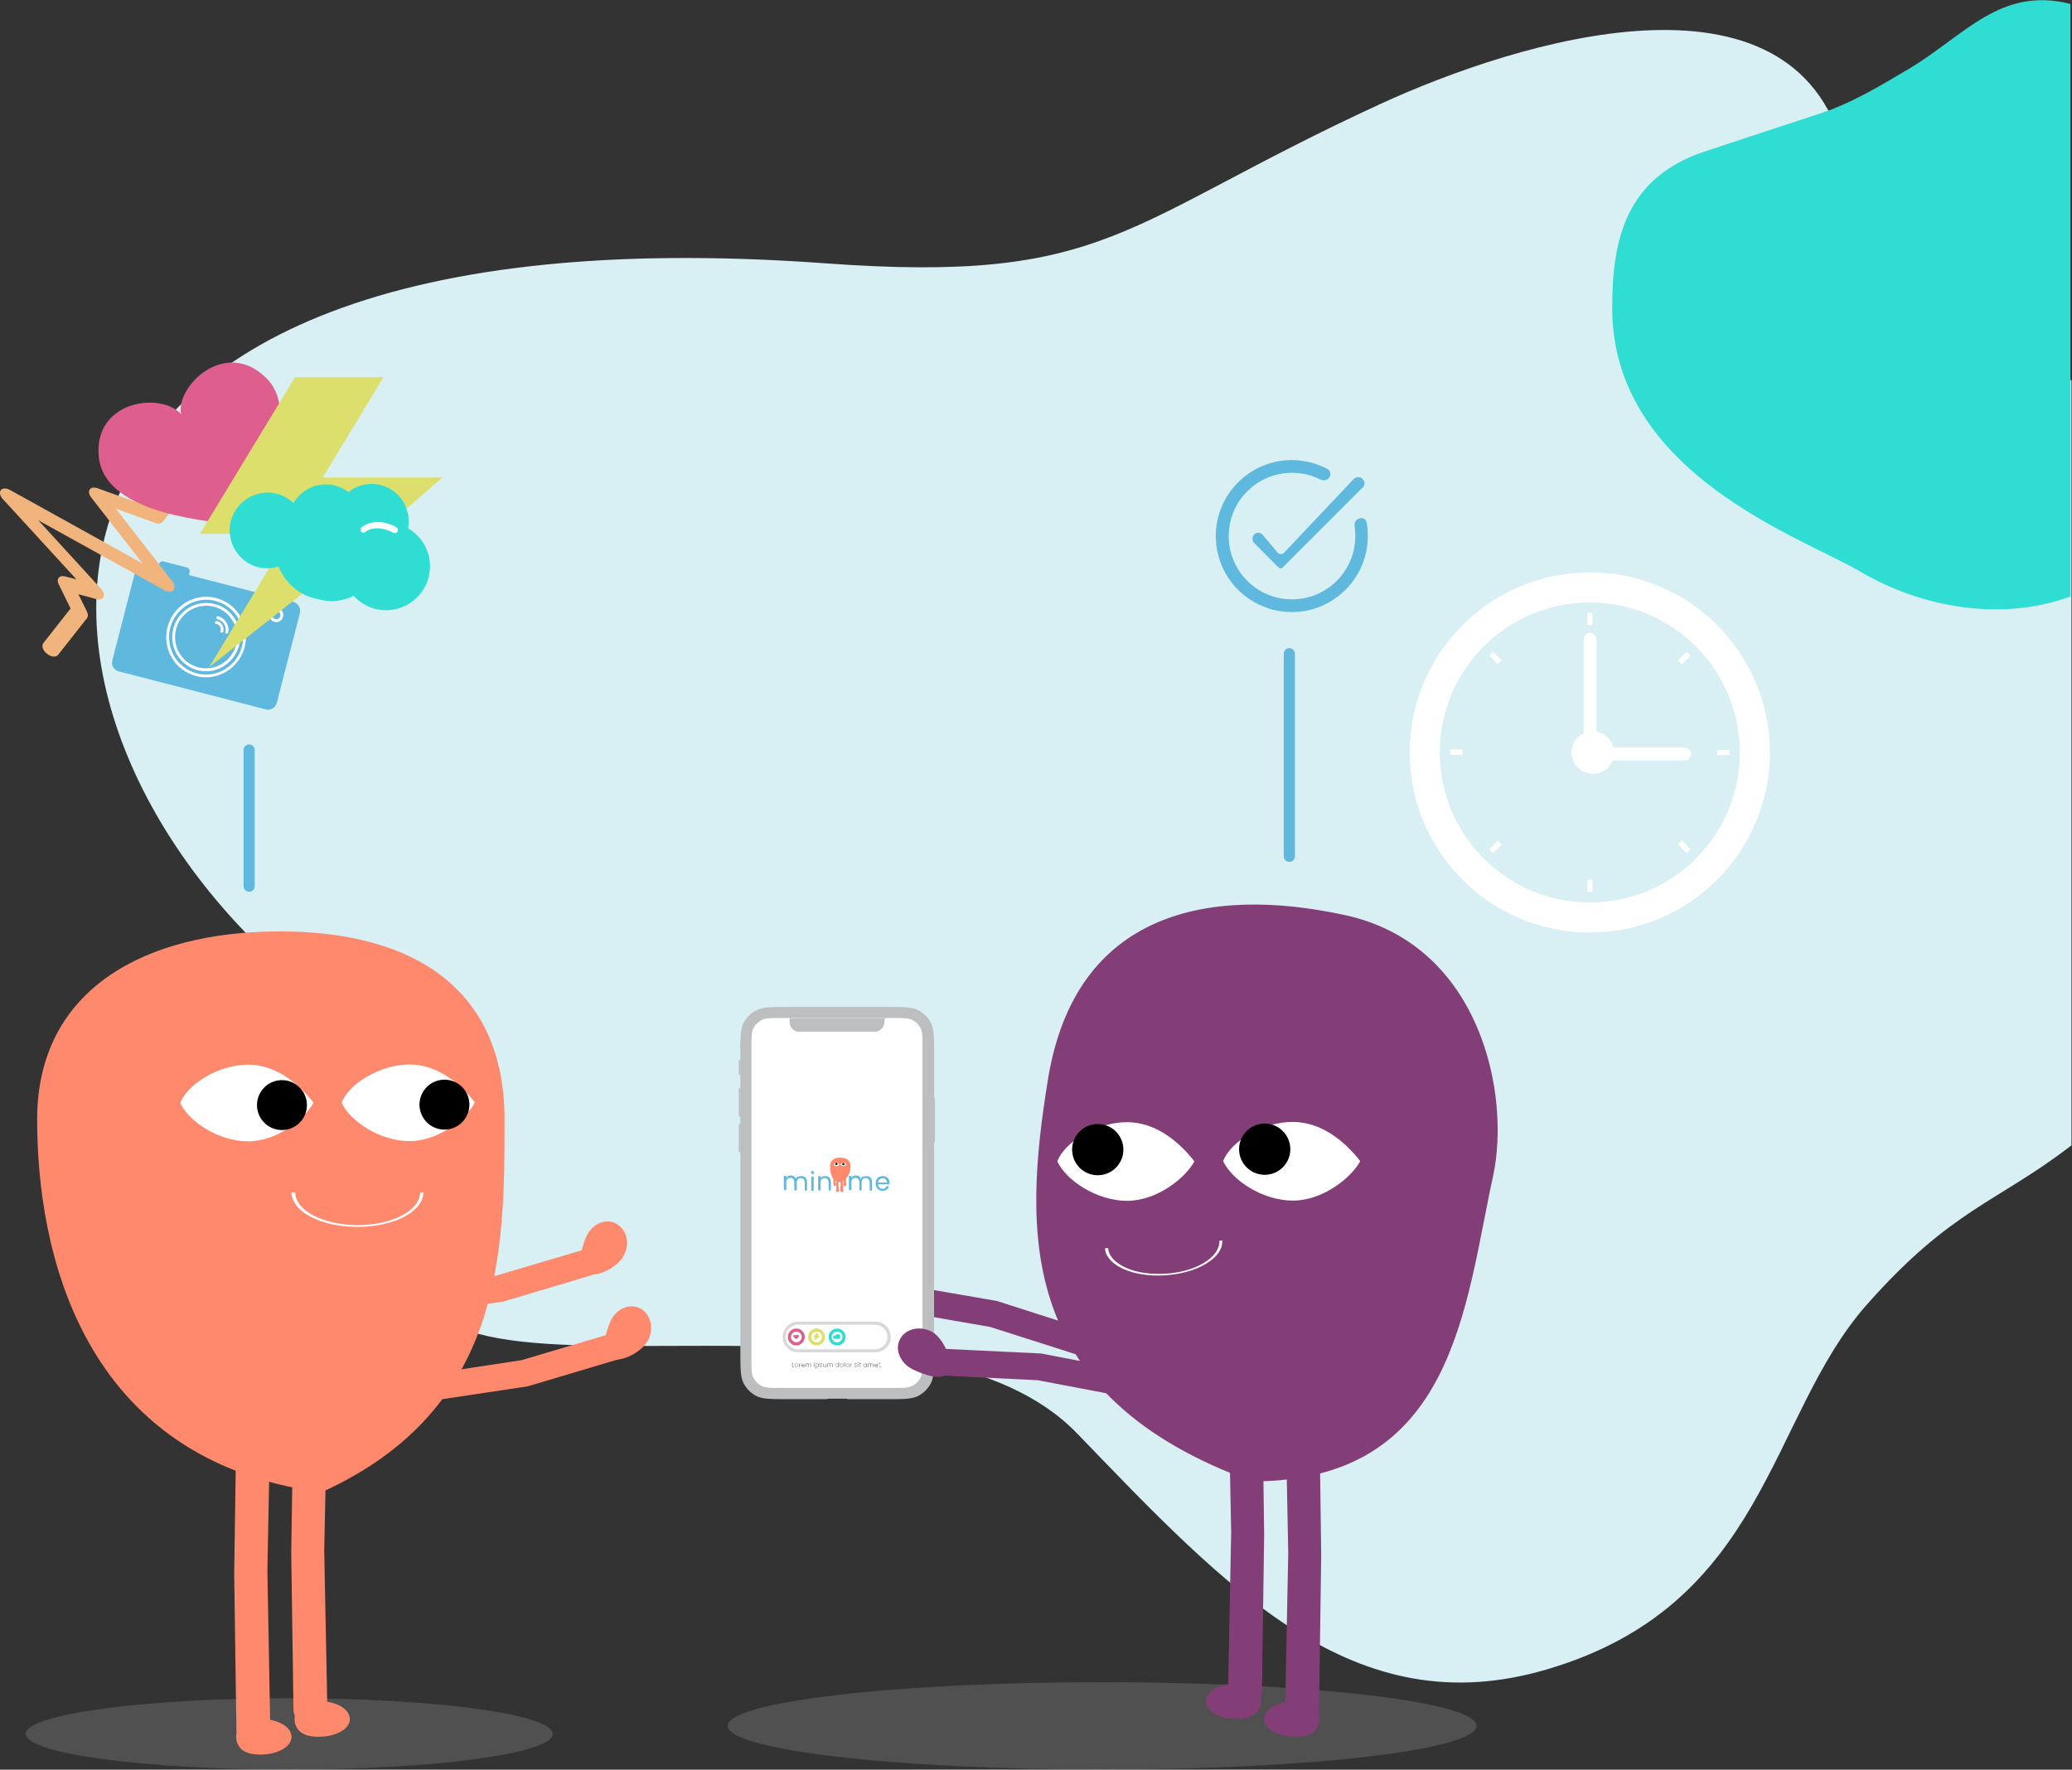 <svg width="3657" height="3124" viewBox="0 0 3657 3124" fill="none" xmlns="http://www.w3.org/2000/svg">
<rect x="0" y="0" width="3657" height="3124" fill="#333333" stroke="none"/>
<path d="M3656.05 2021.84C3525.05 2122.94 3444.4 2133.56 3294.13 2303.9C3120.25 2501.38 3118.67 2833.01 2729.61 2947.1C2390.11 3047.02 2167.06 2806.26 1901.13 2530.49C1638.34 2257.87 910.569 2462.83 766.194 2314.13C597.823 2140.64 785.864 1926.64 584.054 1778.33C-28.849 1327.11 -127.984 349.533 1456.2 464.797C1957.38 501.382 1978.23 394.773 2433.78 184.702C2682.8 69.832 3163.91 -76.116 3254 264.561C3310.65 479.352 3369.26 720.108 3656.05 670.934V2021.84Z" fill="#D8EFF4"/>
<path d="M2805.94 1010.43C2630.48 1010.43 2488.08 1152.84 2488.08 1328.29C2488.08 1503.74 2630.48 1646.15 2805.94 1646.15C2981.39 1646.15 3123.8 1503.74 3123.8 1328.29C3123.8 1152.84 2981.39 1010.43 2805.94 1010.43ZM2805.94 1593.04C2659.59 1593.04 2541.18 1474.63 2541.18 1328.29C2541.18 1181.95 2659.59 1063.54 2805.94 1063.54C2952.28 1063.54 3070.69 1181.95 3070.69 1328.29C3071.08 1474.63 2952.28 1593.04 2805.94 1593.04Z" fill="white"/>
<path d="M2559.67 1323.57V1332.62H2581.3C2581.3 1331.04 2581.3 1329.47 2581.3 1327.9C2581.3 1326.32 2581.3 1324.75 2581.3 1323.18H2559.67V1323.57Z" fill="white"/>
<path d="M2628.52 1157.17L2643.86 1172.51C2645.83 1170.15 2648.19 1168.18 2650.55 1165.82L2635.21 1150.48L2628.52 1157.17Z" fill="white"/>
<path d="M2810.66 1103.67V1082.03H2801.61V1103.67C2803.19 1103.67 2804.76 1103.67 2806.33 1103.67C2807.51 1103.27 2809.09 1103.27 2810.66 1103.67Z" fill="white"/>
<path d="M2983.75 1157.17L2977.06 1150.48L2961.72 1165.82C2964.08 1167.79 2966.05 1170.15 2968.41 1172.51L2983.75 1157.17Z" fill="white"/>
<path d="M2961.72 1490.37L2977.06 1505.71L2983.75 1499.02L2968.41 1483.68C2966.05 1486.04 2964.08 1488.4 2961.72 1490.37Z" fill="white"/>
<path d="M3030.96 1323.57C3030.96 1325.14 3030.96 1326.72 3030.96 1328.29C3030.96 1329.87 3030.96 1331.44 3030.96 1333.01H3052.6V1323.96H3030.96V1323.57Z" fill="white"/>
<path d="M2801.61 1552.92V1574.56H2810.66V1552.92C2809.09 1552.92 2807.51 1552.92 2805.94 1552.92C2804.37 1553.31 2803.19 1552.92 2801.61 1552.92Z" fill="white"/>
<path d="M2628.52 1499.42L2635.21 1506.1L2650.55 1490.76C2648.19 1488.79 2646.23 1486.43 2643.86 1484.07L2628.52 1499.42Z" fill="white"/>
<path d="M2971.17 1319.25H2847.25C2843.71 1305.08 2831.91 1294.07 2817.75 1291.31V1129.63C2817.75 1122.55 2812.63 1117.04 2806.34 1117.04C2800.04 1117.04 2794.93 1122.55 2794.93 1129.63V1294.46C2782.34 1300.36 2773.69 1313.34 2773.69 1328.29C2773.69 1349.14 2790.6 1366.06 2811.45 1366.06C2827.19 1366.06 2840.96 1356.22 2846.46 1342.46H2971.96C2979.04 1342.46 2984.94 1337.34 2984.94 1331.05C2984.15 1324.36 2978.25 1319.25 2971.17 1319.25Z" fill="white"/>
<path d="M3282.89 1008.86C3389.11 1071.41 3530.34 1098.55 3654.25 1052.92C3654.25 935.689 3654.25 231.912 3654.25 6.892C3530.73 -24.186 3468.18 61.967 3370.62 120.582C3319.48 150.873 3267.55 182.738 3209.72 201.227C3147.96 221.29 3068.89 247.647 3007.91 267.71C2869.05 314.13 2845.44 423.887 2845.44 543.477C2845.44 836.161 3181.01 948.67 3282.89 1008.86Z" fill="#30DDD3"/>
<path opacity="0.2" d="M510.488 3123.73C767.294 3123.73 975.477 3095.55 975.477 3060.78C975.477 3026.02 767.294 2997.84 510.488 2997.84C253.682 2997.84 45.5 3026.02 45.5 3060.78C45.5 3095.55 253.682 3123.73 510.488 3123.73Z" fill="#C6C6C6"/>
<path opacity="0.2" d="M1945.19 3123.73C2310.2 3123.73 2606.09 3089.21 2606.09 3046.63C2606.09 3004.05 2310.2 2969.52 1945.19 2969.52C1580.19 2969.52 1284.3 3004.05 1284.3 3046.63C1284.3 3089.21 1580.19 3123.73 1945.19 3123.73Z" fill="#C6C6C6"/>
<path d="M1110.41 2371.17C1108.83 2364.88 1104.9 2359.37 1099.39 2355.83C1093.89 2352.68 1086.8 2351.9 1080.9 2353.47L920.4 2401.07L757.536 2425.86C751.241 2426.64 745.34 2430.58 741.8 2435.69C738.259 2441.2 736.686 2447.89 738.259 2454.18C740.62 2465.19 750.455 2472.67 761.47 2472.67C762.65 2472.67 763.83 2472.67 765.01 2472.28L930.235 2447.49H930.628L1094.28 2398.71C1105.69 2395.17 1113.16 2382.98 1110.41 2371.17Z" fill="#FF896D"/>
<path d="M1126.53 2308.23C1107.26 2300.76 1084.84 2312.95 1076.18 2335.38C1072.25 2345.21 1067.53 2359.77 1066.74 2372.35C1065.95 2386.12 1069.49 2395.17 1078.15 2398.32C1080.51 2399.11 1083.66 2399.89 1087.2 2399.89C1089.95 2399.89 1092.7 2399.5 1095.85 2399.11C1102.14 2397.93 1109.23 2395.17 1115.91 2391.63C1130.47 2383.76 1141.48 2372.75 1145.42 2362.52C1154.47 2339.7 1145.81 2315.31 1126.53 2308.23Z" fill="#FF896D"/>
<path d="M1067.93 2221.29C1066.35 2215 1062.42 2209.49 1056.91 2205.95C1051.4 2202.8 1044.32 2202.02 1038.42 2203.59L877.919 2251.19L715.055 2275.97C708.761 2276.76 702.86 2280.69 699.32 2285.81C695.779 2291.31 694.205 2298 695.779 2304.3C698.139 2315.31 707.974 2322.79 718.989 2322.79C720.169 2322.79 721.35 2322.79 722.53 2322.39L887.754 2297.61H888.147L1051.8 2248.83C1063.6 2245.29 1070.68 2233.09 1067.93 2221.29Z" fill="#FF896D"/>
<path d="M1104.12 2179.59C1100.58 2169.76 1093.1 2161.89 1084.05 2158.35C1075.01 2154.81 1064.39 2155.59 1054.94 2160.71C1045.5 2165.82 1038.03 2174.48 1033.7 2185.49C1029.77 2195.33 1025.05 2209.88 1024.26 2222.47C1023.47 2236.24 1027.01 2245.29 1035.67 2248.43C1038.03 2249.22 1041.18 2250.01 1044.72 2250.01C1047.47 2250.01 1050.22 2249.61 1053.37 2249.22C1059.66 2248.04 1066.75 2245.29 1073.43 2241.75C1087.99 2233.88 1099 2222.86 1102.94 2212.24C1107.66 2201.23 1108.05 2189.43 1104.12 2179.59Z" fill="#FF896D"/>
<path d="M65.557 1976.21C65.557 2206.34 141.875 2577.31 567.13 2634.35C890.498 2488.4 890.498 2206.34 890.498 1976.21C890.498 1746.07 730.781 1644.19 493.567 1644.19C256.352 1644.19 65.557 1746.07 65.557 1976.21Z" fill="#FF896D"/>
<path d="M602.939 1946.7C618.282 1979.75 670.996 2014.37 722.53 2014.37C774.458 2014.37 822.452 1975.03 838.188 1946.31C814.978 1916.02 774.458 1879.04 722.53 1879.04C670.603 1879.43 615.135 1913.26 602.939 1946.7Z" fill="white"/>
<path d="M318.123 1947.1C333.465 1980.14 386.18 2014.76 437.714 2014.76C489.642 2014.76 537.636 1975.42 553.371 1946.7C530.161 1916.41 489.642 1879.43 437.714 1879.43C386.18 1879.43 330.712 1913.66 318.123 1947.1Z" fill="white"/>
<path d="M791.651 1993.47C815.656 1989.48 831.887 1966.79 827.904 1942.79C823.92 1918.78 801.231 1902.55 777.226 1906.54C753.221 1910.52 736.99 1933.21 740.973 1957.21C744.957 1981.22 767.646 1997.45 791.651 1993.47Z" fill="black"/>
<path d="M504.868 1994.27C528.873 1990.28 545.104 1967.59 541.12 1943.59C537.137 1919.58 514.448 1903.35 490.443 1907.34C466.438 1911.32 450.207 1934.01 454.19 1958.01C458.174 1982.02 480.863 1998.25 504.868 1994.27Z" fill="black"/>
<path d="M514.427 2104.85C514.427 2120.98 526.622 2136.71 548.652 2148.12C570.289 2159.53 600.186 2165.82 630.87 2165.82C661.555 2165.82 691.453 2159.53 713.089 2148.12C734.726 2136.71 747.315 2120.98 747.315 2104.85H741.414C741.414 2120.19 729.612 2135.14 709.155 2145.76C688.306 2156.78 660.375 2162.68 631.264 2162.68C602.153 2162.68 573.829 2156.38 553.373 2145.76C532.523 2134.75 521.115 2120.19 521.115 2104.85H514.427Z" fill="white"/>
<path d="M498.305 3043.48C488.077 3037.58 474.308 3034.43 459.359 3034.43C445.197 3034.43 434.182 3037.58 426.708 3043.48C420.414 3048.99 416.873 3056.46 416.873 3065.9C416.873 3074.95 420.414 3082.82 426.708 3088.33C434.182 3094.62 445.197 3097.37 459.359 3097.37C473.914 3097.37 487.683 3094.23 498.305 3088.33C512.467 3080.46 514.434 3071.02 514.434 3065.9C514.434 3060.79 512.467 3051.35 498.305 3043.48Z" fill="#FF896D"/>
<path d="M471.943 2773.22L477.45 2486.44C477.45 2478.57 474.696 2470.71 468.795 2465.2C463.288 2459.3 455.42 2456.15 447.552 2456.15C431.423 2456.15 418.048 2469.13 417.654 2485.65L413.327 2777.16L417.261 3053.71C417.654 3069.84 431.03 3083.21 447.159 3083.21C455.027 3083.21 462.894 3080.07 468.402 3074.17C473.909 3068.27 477.056 3060.79 477.056 3052.92L471.943 2773.22Z" fill="#FF896D"/>
<path d="M601.361 3012.01C591.132 3006.1 577.364 3002.96 562.415 3002.96C548.253 3002.96 537.238 3006.1 529.763 3012.01C523.469 3017.51 519.929 3024.99 519.929 3034.43C519.929 3043.48 523.469 3051.34 529.763 3056.85C537.238 3063.15 547.86 3065.9 562.415 3065.9C576.971 3065.9 590.739 3062.75 601.361 3056.85C615.523 3048.98 617.49 3039.54 617.49 3034.43C617.49 3029.31 615.129 3019.87 601.361 3012.01Z" fill="#FF896D"/>
<path d="M578.155 2450.24C578.155 2442.37 575.401 2434.51 569.5 2429C563.993 2423.1 556.125 2419.95 548.257 2419.95C532.128 2419.95 518.753 2432.93 518.359 2449.46L514.032 2740.96L517.966 3017.51C518.36 3033.64 531.735 3047.02 547.864 3047.02C556.125 3047.02 563.6 3043.87 569.107 3037.97C574.614 3032.07 577.761 3024.59 577.761 3016.73L572.254 2737.42L578.155 2450.24Z" fill="#FF896D"/>
<path d="M439.678 1574.16C434.17 1574.16 429.843 1569.84 429.843 1564.33V1323.97C429.843 1318.46 434.17 1314.13 439.678 1314.13C445.185 1314.13 449.512 1318.46 449.512 1323.97V1564.33C449.512 1569.84 445.185 1574.16 439.678 1574.16Z" fill="#60B8DF"/>
<path d="M517.97 1062.76L333.469 1015.16L334.649 1010.04C335.436 1006.5 333.469 1002.57 329.928 1001.78L288.622 991.161C285.082 990.374 281.541 992.342 280.361 996.275L279.181 1001.39L257.938 995.882C249.283 993.522 241.022 998.636 239.055 1007.29L198.142 1166.22C196.175 1174.48 200.896 1183.14 209.551 1185.1L469.582 1252.37C477.843 1254.34 486.105 1249.62 488.465 1240.96L529.378 1082.03C531.345 1073.38 526.231 1064.73 517.97 1062.76Z" fill="#5FB8DE"/>
<path d="M346.056 1193.37C308.29 1183.53 285.867 1144.98 295.701 1106.82C305.536 1069.05 344.089 1045.84 381.461 1055.68C419.226 1065.51 441.649 1104.07 431.815 1142.22C421.98 1179.99 383.428 1203.2 346.056 1193.37ZM380.28 1060.79C345.269 1051.75 309.47 1072.99 300.422 1108.39C291.374 1143.41 312.224 1179.6 347.235 1188.65C382.247 1197.69 418.046 1176.45 427.094 1141.04C436.142 1105.64 415.292 1069.84 380.28 1060.79Z" fill="white"/>
<path d="M484.528 1097.77C477.84 1096.2 473.907 1089.12 475.874 1082.83C477.447 1076.14 484.135 1072.2 490.822 1073.78C497.51 1075.35 501.444 1082.04 499.477 1088.73C497.904 1095.41 491.216 1099.74 484.528 1097.77ZM489.642 1078.89C485.708 1077.71 481.774 1080.07 480.987 1084.01C479.807 1087.94 482.168 1091.87 486.102 1093.05C490.036 1093.84 493.969 1091.48 494.756 1087.55C495.543 1083.61 493.576 1079.68 489.642 1078.89Z" fill="white"/>
<path d="M397.592 1115.48C397.199 1117.05 397.985 1118.23 399.559 1118.62C400.739 1119.02 402.312 1117.84 402.706 1116.66L397.592 1115.48ZM385.003 1087.94C383.43 1087.54 382.25 1088.72 381.856 1089.9C381.463 1091.48 382.643 1092.66 383.823 1093.05L385.003 1087.94ZM388.937 1113.9C388.544 1115.08 389.724 1116.66 390.904 1116.66C392.478 1117.05 393.658 1116.26 394.051 1114.69L388.937 1113.9ZM382.643 1096.59C381.069 1096.2 379.89 1097.38 379.496 1098.56C379.103 1100.13 380.283 1101.31 381.463 1101.71L382.643 1096.59ZM402.706 1117.05C405.46 1104.07 397.592 1091.09 385.003 1087.94L383.823 1093.05C394.051 1095.41 400.346 1105.64 397.985 1115.87L402.706 1117.05ZM394.051 1114.69C396.018 1106.43 390.904 1098.17 383.036 1096.2L381.856 1101.31C387.364 1102.49 390.904 1108 389.331 1113.51L394.051 1114.69Z" fill="white"/>
<path d="M348.807 1183.14C316.942 1174.88 297.666 1141.83 305.927 1109.57C314.188 1077.32 346.84 1058.04 379.098 1066.3C410.963 1074.56 430.239 1107.61 421.978 1139.47C413.323 1171.73 380.672 1191.4 348.807 1183.14ZM377.525 1071.02C348.414 1063.55 318.123 1081.25 310.648 1110.75C303.174 1140.26 320.483 1170.55 349.987 1178.02C379.098 1185.5 408.996 1167.8 416.864 1137.9C424.338 1108.79 406.636 1078.5 377.525 1071.02Z" fill="white"/>
<path d="M306.324 1041.51L305.93 1041.91C302.783 1045.45 296.489 1045.05 290.195 1041.91L67.535 918.382L178.472 1039.55C182.799 1044.27 184.373 1049.77 182.799 1053.71C181.226 1057.64 176.505 1059.22 170.604 1057.64L138.346 1048.99L153.688 1080.07C155.655 1084.39 155.655 1088.33 153.688 1091.08L102.547 1155.99C99.007 1160.71 89.959 1159.92 82.878 1154.02C75.797 1148.52 72.65 1139.86 76.583 1135.14L124.577 1074.16L103.334 1030.89C101.367 1026.56 101.367 1022.63 103.727 1019.88C106.088 1017.12 110.022 1016.34 114.742 1017.52L134.805 1022.63L4.986 881.009C-0.128 875.502 -1.308 868.814 1.446 865.274C4.593 861.34 11.28 861.34 17.575 864.88L251.643 994.7L160.769 877.862C156.835 872.748 156.048 867.241 158.409 864.094C160.769 860.553 165.883 859.766 171.784 861.733L265.018 895.171L320.88 824.361C324.42 819.64 333.468 820.427 340.549 826.328C347.63 831.835 350.777 840.49 346.843 845.211L287.048 921.136C284.688 924.283 279.573 925.069 274.066 923.102L204.436 897.925L304.357 1026.56C308.291 1032.46 309.077 1037.97 306.324 1041.51Z" fill="#F1B47C"/>
<path d="M469.193 666.613C396.416 595.803 309.083 683.529 319.704 731.129C285.086 691.79 166.282 705.952 174.149 804.693C183.197 914.843 392.482 919.17 411.365 927.432C418.446 910.516 547.478 742.538 469.193 666.613Z" fill="#DE5F8D"/>
<path d="M780.757 842.85H569.506L676.902 665.824H520.725L353.141 941.985C353.141 942.378 353.141 942.378 353.534 942.378H510.497C511.284 942.378 498.695 964.015 482.96 989.979L369.27 1177.63L621.827 978.57C647.397 958.507 667.854 941.985 667.46 941.985C667.067 941.985 686.737 924.676 710.733 903.826L780.757 842.85Z" fill="#DDDF6C"/>
<path d="M720.179 932.545C726.08 901.074 708.77 869.21 678.086 858.195C655.662 849.933 632.059 855.047 614.75 868.816C609.636 864.882 603.735 861.342 597.441 858.981C566.756 847.966 533.711 860.948 517.976 888.092C511.288 881.798 503.813 876.684 495.159 873.536C460.54 860.948 421.988 879.044 409.4 913.663C396.811 948.281 414.907 986.833 449.526 999.422C463.688 1004.54 478.243 1004.14 491.619 1000.21C501.453 1024.21 520.73 1044.27 546.693 1053.71C552.594 1055.68 558.495 1057.25 564.396 1058.43C584.852 1063.94 606.095 1060.79 624.191 1051.74C632.453 1060.79 642.681 1067.87 654.876 1072.59C695.002 1087.15 739.848 1066.3 754.404 1025.78C767.386 989.981 752.044 951.035 720.179 932.545Z" fill="#30DDD3"/>
<path d="M687.927 925.466C695.008 927.826 699.335 930.58 699.728 930.973C702.482 932.547 702.876 935.693 701.695 938.447C700.122 940.808 697.762 941.595 695.401 940.808C695.008 940.808 694.615 940.414 694.615 940.414H694.221C693.435 940.021 689.894 938.054 684.387 936.087C679.272 934.12 672.585 932.546 665.504 932.546C658.423 932.546 651.341 934.12 644.26 939.234C642.687 940.414 640.72 940.414 639.54 940.021C638.36 939.627 637.573 938.841 637.18 938.054C635.606 935.694 635.999 932.546 638.359 930.579C647.014 923.892 656.849 921.925 665.504 921.532C674.158 921.138 682.026 923.499 687.927 925.466Z" fill="white"/>
<path d="M1918.45 2347.57L1759.12 2296.43H1758.73L1590.36 2267.32C1578.16 2265.35 1566.36 2272.82 1563.61 2285.02C1562.03 2291.31 1563.21 2298 1566.75 2303.51C1570.3 2309.02 1576.2 2312.56 1582.49 2313.74L1747.71 2342.45L1904.28 2392.41C1906.64 2393.2 1909 2393.6 1911.37 2393.6C1915.3 2393.6 1919.23 2392.41 1922.77 2390.45C1928.28 2387.3 1932.61 2381.79 1934.18 2375.5C1937.33 2363.7 1930.25 2351.5 1918.45 2347.57Z" fill="#833E78"/>
<path d="M1312.23 1805.87C1306.73 1816.88 1306.73 1831.83 1306.73 1860.94V2386.51C1306.73 2415.62 1306.73 2430.57 1312.23 2441.59C1317.35 2451.42 1325.22 2459.29 1335.05 2464.4C1346.07 2469.91 1361.01 2469.91 1390.13 2469.91H1458.58L1461.72 2469.12H1462.12H1493.19H1493.59L1496.73 2469.91H1565.18C1594.3 2469.91 1609.24 2469.91 1620.26 2464.4C1630.09 2459.29 1637.96 2451.42 1643.08 2441.59C1648.58 2430.57 1648.58 2415.62 1648.58 2386.51V1860.94C1648.58 1831.83 1648.58 1816.88 1643.08 1805.87C1637.96 1796.03 1630.09 1788.16 1620.26 1783.05C1609.24 1777.54 1594.3 1777.54 1565.18 1777.54H1390.91C1361.8 1777.54 1346.85 1777.54 1335.84 1783.05C1325.22 1788.16 1317.35 1796.03 1312.23 1805.87Z" fill="#BCBEC0"/>
<path d="M1357.87 1781.48H1596.66C1623.01 1781.48 1644.26 1802.72 1644.26 1829.08V2418.77C1644.26 2445.13 1623.01 2466.38 1596.66 2466.38H1357.87C1331.51 2466.38 1310.27 2445.13 1310.27 2418.77V1829.08C1310.66 1802.72 1331.9 1781.48 1357.87 1781.48Z" fill="#BCBEC0"/>
<path d="M1310.27 1843.24H1306.33V1848.75H1310.27V1843.24Z" fill="#BCBEC0"/>
<g opacity="0.05">
<path opacity="0.05" d="M1310.27 2398.71H1306.33V2404.22H1310.27V2398.71Z" fill="black"/>
</g>
<g opacity="0.05">
<path opacity="0.05" d="M1377.93 2465.98H1372.42V2469.91H1377.93V2465.98Z" fill="black"/>
</g>
<g opacity="0.05">
<path opacity="0.05" d="M1647.79 2398.71H1643.85V2404.22H1647.79V2398.71Z" fill="black"/>
</g>
<g opacity="0.05">
<path opacity="0.05" d="M1647.79 1843.24H1643.85V1848.75H1647.79V1843.24Z" fill="black"/>
</g>
<g opacity="0.05">
<path opacity="0.05" d="M1582.89 1777.54H1577.38V1781.48H1582.89V1777.54Z" fill="black"/>
</g>
<path d="M1647.01 1938.05C1647.01 1937.26 1647.8 1936.87 1648.19 1937.26L1649.37 1937.65C1649.76 1938.05 1650.16 1938.44 1650.16 1939.23V2015.15C1650.16 2015.94 1649.76 2016.33 1649.37 2016.72L1648.19 2017.12C1647.8 2017.51 1647.01 2017.12 1647.01 2016.33V1938.05Z" fill="#BCBEC0"/>
<path d="M1303.97 1984.86C1303.97 1984.07 1304.36 1983.68 1304.76 1983.29L1305.94 1982.89C1306.33 1982.5 1307.12 1982.89 1307.12 1983.68V2033.25C1307.12 2034.03 1306.33 2034.43 1305.94 2034.03L1304.76 2033.64C1304.36 2033.25 1303.97 2032.85 1303.97 2032.07V1984.86Z" fill="#BCBEC0"/>
<path d="M1303.97 1922.31C1303.97 1921.52 1304.36 1921.13 1304.76 1920.74L1305.94 1920.34C1306.33 1919.95 1307.12 1920.34 1307.12 1921.13V1970.7C1307.12 1971.48 1306.33 1971.48 1305.94 1971.48L1304.76 1971.09C1304.36 1970.7 1303.97 1970.3 1303.97 1969.52V1922.31Z" fill="#BCBEC0"/>
<path d="M1303.97 1873.14C1303.97 1872.35 1304.76 1871.56 1305.54 1871.56H1306.33C1306.72 1871.56 1307.12 1871.96 1307.12 1872.35V1896.35C1307.12 1896.74 1306.72 1897.13 1306.33 1897.13H1305.54C1304.76 1897.13 1303.97 1896.35 1303.97 1895.56V1873.14Z" fill="#BCBEC0"/>
<g opacity="0.08">
<g opacity="0.08">
<path opacity="0.08" d="M1517.97 1805.48C1517.97 1807.84 1516.01 1809.41 1514.04 1809.41C1511.68 1809.41 1510.11 1807.44 1510.11 1805.48C1510.11 1803.12 1512.07 1801.54 1514.04 1801.54C1516.01 1801.54 1517.97 1803.51 1517.97 1805.48ZM1458.97 1802.33C1457 1802.33 1455.82 1803.9 1455.82 1805.48C1455.82 1807.44 1457.39 1808.62 1458.97 1808.62H1495.16C1497.13 1808.62 1498.31 1807.05 1498.31 1805.48C1498.31 1803.51 1496.73 1802.33 1495.16 1802.33H1458.97Z" fill="black"/>
</g>
</g>
<path d="M1329.94 1814.92C1326.4 1821.6 1326.4 1830.65 1326.4 1848.75V2398.32C1326.4 2416.41 1326.4 2425.46 1329.94 2432.15C1333.09 2438.05 1337.81 2443.16 1344.1 2446.31C1350.79 2449.85 1359.84 2449.85 1377.93 2449.85H1576.6C1594.69 2449.85 1603.74 2449.85 1610.43 2446.31C1616.33 2443.16 1621.44 2438.44 1624.59 2432.15C1628.13 2425.46 1628.13 2416.41 1628.13 2398.32V1848.75C1628.13 1830.65 1628.13 1821.6 1624.59 1814.92C1621.44 1809.02 1616.72 1803.9 1610.43 1800.75C1603.74 1797.21 1594.69 1797.21 1576.6 1797.21H1377.93C1359.84 1797.21 1350.79 1797.21 1344.1 1800.75C1338.2 1804.29 1333.09 1809.02 1329.94 1814.92ZM1561.25 1802.33V1797.61H1565.97C1563.22 1797.61 1561.25 1799.57 1561.25 1802.33ZM1393.28 1797.61H1561.25V1803.9C1561.25 1813.74 1553.39 1821.6 1543.55 1821.6H1410.98C1401.14 1821.6 1393.28 1813.74 1393.28 1803.9V1797.61ZM1393.28 1802.33V1797.61H1388.56C1390.92 1797.61 1393.28 1799.57 1393.28 1802.33Z" fill="white"/>
<mask id="mask0" mask-type="alpha" maskUnits="userSpaceOnUse" x="1326" y="1797" width="303" height="653">
<path d="M1329.94 1814.92C1326.4 1821.6 1326.4 1830.65 1326.4 1848.75V2398.32C1326.4 2416.41 1326.4 2425.46 1329.94 2432.15C1333.09 2438.05 1337.81 2443.16 1344.1 2446.31C1350.79 2449.85 1359.84 2449.85 1377.93 2449.85H1576.6C1594.69 2449.85 1603.74 2449.85 1610.43 2446.31C1616.33 2443.16 1621.44 2438.44 1624.59 2432.15C1628.13 2425.46 1628.13 2416.41 1628.13 2398.32V1848.75C1628.13 1830.65 1628.13 1821.6 1624.59 1814.92C1621.44 1809.02 1616.72 1803.9 1610.43 1800.75C1603.74 1797.21 1594.69 1797.21 1576.6 1797.21H1377.93C1359.84 1797.21 1350.79 1797.21 1344.1 1800.75C1338.2 1804.29 1333.09 1809.02 1329.94 1814.92ZM1561.25 1802.33V1797.61H1565.97C1563.22 1797.61 1561.25 1799.57 1561.25 1802.33ZM1393.28 1797.61H1561.25V1803.9C1561.25 1813.74 1553.39 1821.6 1543.55 1821.6H1410.98C1401.14 1821.6 1393.28 1813.74 1393.28 1803.9V1797.61ZM1393.28 1802.33V1797.61H1388.56C1390.92 1797.61 1393.28 1799.57 1393.28 1802.33Z" fill="white"/>
</mask>
<g mask="url(#mask0)">
<path d="M1358.26 1797.21H1595.47C1613.17 1797.21 1627.73 1811.77 1627.73 1829.47V2417.59C1627.73 2435.29 1613.17 2449.85 1595.47 2449.85H1358.26C1340.55 2449.85 1326 2435.29 1326 2417.59V1829.47C1326 1811.77 1340.55 1797.21 1358.26 1797.21Z" fill="white"/>
<path d="M1399.18 2412.48H1401.93V2413.27H1398V2405.4H1399.18V2412.48ZM1405.47 2413.27C1405.08 2413.27 1404.29 2413.27 1403.9 2412.87C1403.5 2412.48 1403.11 2412.08 1402.72 2411.69C1402.32 2411.3 1402.32 2410.51 1402.32 2410.12C1402.32 2409.33 1402.32 2408.94 1402.72 2408.54C1403.11 2408.15 1403.5 2407.76 1403.9 2407.36C1404.29 2406.97 1405.08 2406.97 1405.47 2406.97C1405.86 2406.97 1406.65 2406.97 1407.04 2407.36C1407.44 2407.76 1407.83 2408.15 1408.22 2408.54C1408.62 2408.94 1408.62 2409.73 1408.62 2410.12C1408.62 2410.91 1408.62 2411.3 1408.22 2411.69C1407.83 2412.08 1407.44 2412.48 1407.04 2412.87C1406.65 2413.27 1406.26 2413.27 1405.47 2413.27ZM1405.47 2412.48C1405.86 2412.48 1406.26 2412.48 1406.65 2412.09C1407.04 2412.09 1407.04 2411.69 1407.44 2411.3C1407.83 2410.91 1407.83 2410.51 1407.83 2410.12C1407.83 2409.73 1407.83 2409.33 1407.44 2408.94C1407.44 2408.54 1407.04 2408.15 1406.65 2408.15C1406.26 2408.15 1405.86 2407.76 1405.47 2407.76C1405.08 2407.76 1404.68 2407.76 1404.29 2408.15C1403.9 2408.15 1403.9 2408.54 1403.5 2408.94C1403.5 2409.33 1403.11 2409.73 1403.11 2410.12C1403.11 2410.51 1403.11 2410.91 1403.5 2411.3C1403.5 2411.69 1403.9 2412.09 1404.29 2412.09C1405.08 2412.48 1405.47 2412.48 1405.47 2412.48ZM1411.37 2408.15C1411.37 2407.76 1411.76 2407.36 1412.16 2407.36C1412.55 2406.97 1412.94 2406.97 1413.34 2406.97V2408.15H1412.94C1411.76 2408.15 1411.37 2408.94 1411.37 2410.12V2413.66H1410.19V2407.36H1411.37V2408.15ZM1420.03 2410.12C1420.03 2410.51 1420.03 2410.51 1420.03 2410.9H1414.91C1414.91 2411.69 1415.3 2412.08 1415.7 2412.48C1416.09 2412.87 1416.48 2412.87 1417.27 2412.87C1417.66 2412.87 1418.06 2412.87 1418.45 2412.48C1418.85 2412.08 1418.84 2412.08 1419.24 2411.69H1420.42C1420.42 2412.48 1420.03 2412.87 1419.24 2413.27C1418.84 2413.66 1418.06 2413.66 1417.27 2413.66C1416.88 2413.66 1416.09 2413.66 1415.7 2413.27C1415.3 2412.87 1414.91 2412.48 1414.52 2412.09C1414.12 2411.69 1414.12 2410.9 1414.12 2410.51C1414.12 2409.72 1414.12 2409.33 1414.52 2408.94C1414.91 2408.54 1415.3 2408.15 1415.7 2407.76C1416.09 2407.36 1416.88 2407.36 1417.27 2407.36C1417.66 2407.36 1418.45 2407.36 1418.85 2407.76C1419.24 2408.15 1419.63 2408.54 1420.03 2408.94C1420.03 2408.94 1420.03 2409.33 1420.03 2410.12ZM1419.24 2409.72C1419.24 2409.33 1419.24 2408.94 1418.85 2408.54C1418.85 2408.15 1418.45 2408.15 1418.06 2407.76C1417.67 2407.76 1417.27 2407.36 1417.27 2407.36C1416.88 2407.36 1416.48 2407.36 1416.09 2407.76C1415.7 2408.15 1415.7 2408.54 1415.3 2408.94H1419.24V2409.72ZM1429.07 2406.97C1429.47 2406.97 1429.86 2406.97 1430.25 2407.36C1430.65 2407.76 1431.04 2407.76 1431.04 2408.15C1431.43 2408.54 1431.43 2408.94 1431.43 2409.72V2413.27H1430.25V2409.72C1430.25 2408.94 1430.25 2408.54 1429.86 2408.15C1429.47 2407.76 1429.07 2407.76 1428.68 2407.76C1428.29 2407.76 1427.89 2407.76 1427.5 2408.15C1427.11 2408.54 1427.11 2408.94 1427.11 2409.72V2413.27H1425.93V2409.72C1425.93 2408.94 1425.93 2408.54 1425.53 2408.15C1425.14 2407.76 1424.75 2407.76 1424.35 2407.76C1423.96 2407.76 1423.57 2407.76 1423.17 2408.15C1422.78 2408.54 1422.78 2408.94 1422.78 2409.72V2413.27H1421.6V2406.97H1422.78V2407.76C1423.17 2407.36 1423.17 2407.36 1423.57 2406.97C1423.96 2406.97 1424.35 2406.58 1424.75 2406.58C1425.14 2406.58 1425.53 2406.58 1425.93 2406.97C1426.32 2407.36 1426.71 2407.36 1426.71 2408.15C1426.71 2407.76 1427.11 2407.36 1427.5 2406.97C1428.29 2406.97 1428.68 2406.97 1429.07 2406.97ZM1436.94 2406.18C1436.55 2406.18 1436.55 2406.18 1436.55 2405.79L1436.15 2405.4C1436.15 2405.4 1436.15 2405 1436.55 2405L1436.94 2404.61C1436.94 2404.61 1437.33 2404.61 1437.33 2405L1437.73 2405.4C1437.73 2405.79 1437.73 2405.79 1437.33 2405.79C1437.33 2406.18 1437.33 2406.18 1436.94 2406.18ZM1437.33 2406.97V2413.27H1436.15V2406.97H1437.33ZM1440.48 2408.15C1440.87 2407.76 1440.87 2407.36 1441.27 2407.36C1441.66 2406.97 1442.06 2406.97 1442.84 2406.97C1443.24 2406.97 1444.02 2406.97 1444.42 2407.36C1444.81 2407.76 1445.2 2408.15 1445.6 2408.54C1445.99 2408.94 1445.99 2409.73 1445.99 2410.12C1445.99 2410.91 1445.99 2411.3 1445.6 2411.69C1445.2 2412.08 1444.81 2412.48 1444.42 2412.87C1444.02 2413.27 1443.63 2413.27 1442.84 2413.27C1442.45 2413.27 1441.66 2413.27 1441.27 2412.87C1440.87 2412.48 1440.48 2412.48 1440.48 2412.09V2416.02H1439.3V2406.97H1440.48V2408.15ZM1444.42 2410.12C1444.42 2409.73 1444.42 2409.33 1444.02 2408.94C1444.02 2408.54 1443.63 2408.15 1443.24 2408.15C1442.84 2408.15 1442.45 2407.76 1442.06 2407.76C1441.66 2407.76 1441.27 2407.76 1440.87 2408.15C1440.48 2408.15 1440.48 2408.54 1440.09 2408.94C1439.69 2409.33 1439.69 2409.73 1439.69 2410.12C1439.69 2410.51 1439.69 2410.91 1440.09 2411.3C1440.09 2411.69 1440.48 2412.09 1440.87 2412.09C1441.27 2412.09 1441.66 2412.48 1442.06 2412.48C1442.45 2412.48 1442.84 2412.48 1443.24 2412.09C1443.63 2412.09 1443.63 2411.69 1444.02 2411.3C1444.42 2410.91 1444.42 2410.51 1444.42 2410.12ZM1449.14 2413.27C1448.74 2413.27 1448.35 2413.27 1447.96 2412.87C1447.56 2412.87 1447.17 2412.48 1447.17 2412.09C1446.78 2411.69 1446.78 2411.3 1446.78 2410.9H1447.96C1447.96 2411.3 1447.96 2411.3 1448.35 2411.69C1448.74 2412.08 1449.14 2412.09 1449.53 2412.09C1449.92 2412.09 1450.32 2412.08 1450.32 2411.69C1450.71 2411.69 1450.71 2411.3 1450.71 2410.9C1450.71 2410.51 1450.71 2410.51 1450.32 2410.12C1449.92 2410.12 1449.53 2409.72 1449.14 2409.72C1448.74 2409.72 1448.35 2409.33 1447.96 2409.33C1447.56 2409.33 1447.56 2408.94 1447.17 2408.94C1446.78 2408.54 1446.78 2408.54 1446.78 2408.15C1446.78 2407.76 1446.78 2407.36 1447.17 2407.36C1447.17 2406.97 1447.56 2406.97 1447.96 2406.58C1448.35 2406.58 1448.74 2406.18 1449.14 2406.18C1449.92 2406.18 1450.32 2406.18 1450.71 2406.58C1451.1 2406.97 1451.5 2407.36 1451.5 2408.15H1450.32C1450.32 2407.76 1450.32 2407.76 1449.92 2407.36C1449.53 2407.36 1449.53 2406.97 1449.14 2406.97C1448.74 2406.97 1448.35 2406.97 1448.35 2407.36C1447.96 2407.36 1447.96 2407.76 1447.96 2408.15C1447.96 2408.54 1447.96 2408.54 1447.96 2408.54L1448.35 2408.94C1448.74 2408.94 1448.74 2408.94 1449.14 2409.33C1449.53 2409.33 1449.92 2409.72 1450.32 2409.72C1450.71 2409.72 1450.71 2410.12 1451.1 2410.12C1451.5 2410.51 1451.5 2410.51 1451.5 2410.9C1451.5 2411.3 1451.5 2411.69 1451.1 2411.69C1451.1 2412.08 1450.71 2412.08 1450.32 2412.48C1449.92 2413.26 1449.53 2413.27 1449.14 2413.27ZM1458.58 2406.97V2413.27H1457.4V2412.48C1457.4 2412.87 1457 2412.87 1456.61 2413.27C1456.22 2413.27 1455.82 2413.66 1455.43 2413.66C1455.04 2413.66 1454.64 2413.66 1454.25 2413.27C1453.86 2412.87 1453.46 2412.87 1453.46 2412.48C1453.07 2412.08 1453.07 2411.69 1453.07 2410.9V2407.36H1454.25V2410.9C1454.25 2411.69 1454.25 2412.08 1454.64 2412.48C1455.04 2412.87 1455.43 2412.87 1455.82 2412.87C1456.22 2412.87 1456.61 2412.87 1457 2412.48C1457.4 2412.08 1457.4 2411.69 1457.4 2410.9V2407.36H1458.58V2406.97ZM1467.63 2406.97C1468.02 2406.97 1468.41 2406.97 1468.81 2407.36C1469.2 2407.76 1469.59 2407.76 1469.59 2408.15C1469.99 2408.54 1469.99 2408.94 1469.99 2409.72V2413.27H1468.81V2409.72C1468.81 2408.94 1468.81 2408.54 1468.41 2408.15C1468.02 2407.76 1467.63 2407.76 1467.23 2407.76C1466.84 2407.76 1466.45 2407.76 1466.05 2408.15C1465.66 2408.54 1465.66 2408.94 1465.66 2409.72V2413.27H1464.48V2409.72C1464.48 2408.94 1464.48 2408.54 1464.09 2408.15C1463.69 2407.76 1463.3 2407.76 1462.9 2407.76C1462.51 2407.76 1462.12 2407.76 1461.72 2408.15C1461.33 2408.54 1461.33 2408.94 1461.33 2409.72V2413.27H1460.15V2406.97H1461.33V2407.76C1461.72 2407.36 1461.72 2407.36 1462.12 2406.97C1462.51 2406.97 1462.91 2406.58 1463.3 2406.58C1463.69 2406.58 1464.08 2406.58 1464.48 2406.97C1464.87 2407.36 1465.27 2407.36 1465.27 2408.15C1465.27 2407.76 1465.66 2407.36 1466.05 2406.97C1466.84 2406.97 1467.23 2406.97 1467.63 2406.97ZM1474.71 2410.12C1474.71 2409.33 1474.71 2408.94 1475.1 2408.54C1475.49 2408.15 1475.89 2407.76 1476.28 2407.36C1476.67 2406.97 1477.07 2406.97 1477.85 2406.97C1478.25 2406.97 1478.64 2406.97 1479.03 2407.36C1479.43 2407.76 1479.82 2407.76 1479.82 2408.15V2405H1481V2413.27H1479.82V2412.09C1479.43 2412.48 1479.43 2412.87 1479.03 2412.87C1478.64 2413.27 1478.25 2413.27 1477.46 2413.27C1477.07 2413.27 1476.28 2413.27 1475.89 2412.87C1475.49 2412.48 1475.1 2412.08 1474.71 2411.69C1475.1 2411.3 1474.71 2410.91 1474.71 2410.12ZM1479.82 2410.12C1479.82 2409.73 1479.82 2409.33 1479.43 2408.94C1479.43 2408.54 1479.03 2408.15 1478.64 2408.15C1478.25 2408.15 1477.85 2407.76 1477.46 2407.76C1477.07 2407.76 1476.67 2407.76 1476.28 2408.15C1475.89 2408.15 1475.89 2408.54 1475.49 2408.94C1475.49 2409.33 1475.1 2409.73 1475.1 2410.12C1475.1 2410.51 1475.1 2410.91 1475.49 2411.3C1475.49 2411.69 1475.89 2412.09 1476.28 2412.09C1476.67 2412.09 1477.07 2412.48 1477.46 2412.48C1477.85 2412.48 1478.25 2412.48 1478.64 2412.09C1479.03 2412.09 1479.03 2411.69 1479.43 2411.3C1479.82 2410.91 1479.82 2410.51 1479.82 2410.12ZM1485.72 2413.27C1485.33 2413.27 1484.54 2413.27 1484.15 2412.87C1483.75 2412.48 1483.36 2412.08 1482.97 2411.69C1482.57 2411.3 1482.57 2410.51 1482.57 2410.12C1482.57 2409.33 1482.57 2408.94 1482.97 2408.54C1483.36 2408.15 1483.75 2407.76 1484.15 2407.36C1484.54 2406.97 1485.33 2406.97 1485.72 2406.97C1486.11 2406.97 1486.9 2406.97 1487.3 2407.36C1487.69 2407.76 1488.08 2408.15 1488.48 2408.54C1488.87 2408.94 1488.87 2409.73 1488.87 2410.12C1488.87 2410.91 1488.87 2411.3 1488.48 2411.69C1488.08 2412.08 1487.69 2412.48 1487.3 2412.87C1486.51 2413.27 1486.11 2413.27 1485.72 2413.27ZM1485.72 2412.48C1486.11 2412.48 1486.51 2412.48 1486.9 2412.09C1487.3 2412.09 1487.3 2411.69 1487.69 2411.3C1488.08 2410.91 1488.08 2410.51 1488.08 2410.12C1488.08 2409.73 1488.08 2409.33 1487.69 2408.94C1487.3 2408.54 1487.3 2408.15 1486.9 2408.15C1486.51 2408.15 1486.11 2407.76 1485.72 2407.76C1485.33 2407.76 1484.93 2407.76 1484.54 2408.15C1484.15 2408.15 1484.15 2408.54 1483.75 2408.94C1483.75 2409.33 1483.36 2409.73 1483.36 2410.12C1483.36 2410.51 1483.36 2410.91 1483.75 2411.3C1483.75 2411.69 1484.15 2412.09 1484.54 2412.09C1484.93 2412.48 1485.33 2412.48 1485.72 2412.48ZM1491.23 2405V2413.27H1490.05V2405H1491.23ZM1495.95 2413.27C1495.56 2413.27 1494.77 2413.27 1494.38 2412.87C1493.98 2412.48 1493.59 2412.08 1493.2 2411.69C1492.8 2411.3 1492.8 2410.51 1492.8 2410.12C1492.8 2409.33 1492.8 2408.94 1493.2 2408.54C1493.59 2408.15 1493.98 2407.76 1494.38 2407.36C1494.77 2406.97 1495.56 2406.97 1495.95 2406.97C1496.74 2406.97 1497.13 2406.97 1497.52 2407.36C1497.92 2407.76 1498.31 2408.15 1498.7 2408.54C1499.1 2408.94 1499.1 2409.73 1499.1 2410.12C1499.1 2410.91 1499.1 2411.3 1498.7 2411.69C1498.31 2412.08 1497.92 2412.48 1497.52 2412.87C1496.74 2413.27 1496.34 2413.27 1495.95 2413.27ZM1495.95 2412.48C1496.34 2412.48 1496.74 2412.48 1497.13 2412.09C1497.52 2412.09 1497.52 2411.69 1497.92 2411.3C1498.31 2410.91 1498.31 2410.51 1498.31 2410.12C1498.31 2409.73 1498.31 2409.33 1497.92 2408.94C1497.52 2408.54 1497.52 2408.15 1497.13 2408.15C1496.74 2408.15 1496.34 2407.76 1495.95 2407.76C1495.56 2407.76 1495.16 2407.76 1494.77 2408.15C1494.38 2408.15 1494.38 2408.54 1493.98 2408.94C1493.98 2409.33 1493.59 2409.73 1493.59 2410.12C1493.59 2410.51 1493.59 2410.91 1493.98 2411.3C1493.98 2411.69 1494.38 2412.09 1494.77 2412.09C1495.16 2412.48 1495.56 2412.48 1495.95 2412.48ZM1501.46 2408.15C1501.46 2407.76 1501.85 2407.36 1502.24 2407.36C1502.64 2406.97 1503.03 2406.97 1503.42 2406.97V2408.15H1503.03C1501.85 2408.15 1501.46 2408.94 1501.46 2410.12V2413.66H1500.28V2407.36H1501.46V2408.15ZM1510.11 2413.27C1509.72 2413.27 1509.33 2413.27 1508.93 2412.87C1508.54 2412.87 1508.14 2412.48 1508.14 2412.09C1507.75 2411.69 1507.75 2411.3 1507.75 2410.9H1508.93C1508.93 2411.3 1508.93 2411.3 1509.33 2411.69C1509.72 2412.08 1510.11 2412.09 1510.51 2412.09C1510.9 2412.09 1511.29 2412.08 1511.29 2411.69C1511.69 2411.69 1511.69 2411.3 1511.69 2410.9C1511.69 2410.51 1511.69 2410.51 1511.29 2410.12C1510.9 2410.12 1510.51 2409.72 1510.11 2409.72C1509.72 2409.72 1509.33 2409.33 1508.93 2409.33C1508.54 2409.33 1508.54 2408.94 1508.14 2408.94C1507.75 2408.54 1507.75 2408.54 1507.75 2408.15C1507.75 2407.76 1507.75 2407.36 1508.14 2407.36C1508.14 2406.97 1508.54 2406.97 1508.93 2406.58C1509.33 2406.58 1509.72 2406.18 1510.11 2406.18C1510.9 2406.18 1511.29 2406.18 1511.69 2406.58C1512.08 2406.97 1512.47 2407.36 1512.47 2408.15H1511.29C1511.29 2407.76 1511.29 2407.76 1510.9 2407.36C1510.51 2407.36 1510.51 2406.97 1510.11 2406.97C1509.72 2406.97 1509.33 2406.97 1509.33 2407.36C1509.33 2407.76 1508.93 2407.76 1508.93 2408.15C1508.93 2408.54 1508.93 2408.54 1508.93 2408.54L1509.33 2408.94C1509.72 2408.94 1509.72 2408.94 1510.11 2409.33C1510.51 2409.33 1510.9 2409.72 1511.29 2409.72C1511.69 2409.72 1511.69 2410.12 1512.08 2410.12C1512.47 2410.51 1512.47 2410.51 1512.47 2410.9C1512.47 2411.3 1512.47 2411.69 1512.08 2411.69C1512.08 2412.08 1511.69 2412.08 1511.29 2412.48C1510.9 2413.26 1510.51 2413.27 1510.11 2413.27ZM1514.44 2406.18C1514.44 2406.18 1514.05 2406.18 1514.05 2405.79L1513.65 2405.4C1513.65 2405.4 1513.65 2405 1514.05 2405L1514.44 2404.61C1514.44 2404.61 1514.83 2404.61 1514.83 2405L1515.23 2405.4C1515.23 2405.79 1515.23 2405.79 1514.83 2405.79C1514.83 2406.18 1514.44 2406.18 1514.44 2406.18ZM1514.83 2406.97V2413.27H1513.65V2406.97H1514.83ZM1517.98 2407.76V2411.3C1517.98 2411.69 1517.98 2411.69 1517.98 2412.09C1517.98 2412.09 1518.37 2412.09 1518.77 2412.09H1519.55V2412.87H1518.77C1518.37 2412.87 1517.59 2412.87 1517.59 2412.48C1517.19 2412.08 1517.19 2411.69 1517.19 2411.3V2407.76H1516.41V2406.97H1517.19V2405.4H1518.37V2406.97H1519.95V2407.76H1517.98ZM1523.49 2410.12C1523.49 2409.33 1523.49 2408.94 1523.88 2408.54C1524.27 2408.15 1524.67 2407.76 1525.06 2407.36C1525.45 2406.97 1525.85 2406.97 1526.63 2406.97C1527.03 2406.97 1527.81 2406.97 1528.21 2407.36C1528.6 2407.76 1528.99 2407.76 1528.99 2408.15V2406.97H1530.17V2413.27H1528.99V2412.09C1528.6 2412.48 1528.6 2412.87 1528.21 2412.87C1527.81 2413.27 1527.42 2413.27 1526.63 2413.27C1526.24 2413.27 1525.45 2413.27 1525.06 2412.87C1524.67 2412.48 1524.27 2412.08 1523.88 2411.69C1523.88 2411.3 1523.49 2410.91 1523.49 2410.12ZM1528.99 2410.12C1528.99 2409.73 1528.99 2409.33 1528.6 2408.94C1528.6 2408.54 1528.21 2408.15 1527.81 2408.15C1527.42 2408.15 1527.03 2407.76 1526.63 2407.76C1526.24 2407.76 1525.85 2407.76 1525.45 2408.15C1525.06 2408.15 1525.06 2408.54 1524.67 2408.94C1524.67 2409.33 1524.27 2409.73 1524.27 2410.12C1524.27 2410.51 1524.27 2410.91 1524.67 2411.3C1524.67 2411.69 1525.06 2412.09 1525.45 2412.09C1525.85 2412.09 1526.24 2412.48 1526.63 2412.48C1527.03 2412.48 1527.42 2412.48 1527.81 2412.09C1528.21 2412.09 1528.21 2411.69 1528.6 2411.3C1528.6 2410.91 1528.99 2410.51 1528.99 2410.12ZM1539.22 2406.97C1539.62 2406.97 1540.01 2406.97 1540.4 2407.36C1540.8 2407.76 1541.19 2407.76 1541.19 2408.15C1541.58 2408.54 1541.58 2408.94 1541.58 2409.72V2413.27H1540.4V2409.72C1540.4 2408.94 1540.4 2408.54 1540.01 2408.15C1539.62 2407.76 1539.22 2407.76 1538.83 2407.76C1538.44 2407.76 1538.04 2407.76 1537.65 2408.15C1537.26 2408.54 1537.26 2408.94 1537.26 2409.72V2413.27H1536.08V2409.72C1536.08 2408.94 1536.08 2408.54 1535.68 2408.15C1535.29 2407.76 1534.9 2407.76 1534.5 2407.76C1534.11 2407.76 1533.72 2407.76 1533.32 2408.15C1532.93 2408.54 1532.93 2408.94 1532.93 2409.72V2413.27H1531.75V2406.97H1532.93V2407.76C1533.32 2407.36 1533.32 2407.36 1533.72 2406.97C1534.11 2406.97 1534.5 2406.58 1534.9 2406.58C1535.29 2406.58 1535.68 2406.58 1536.08 2406.97C1536.47 2407.36 1536.86 2407.36 1536.86 2408.15C1536.86 2407.76 1537.26 2407.36 1537.65 2406.97C1538.04 2406.97 1538.83 2406.97 1539.22 2406.97ZM1549.06 2410.12C1549.06 2410.51 1549.06 2410.51 1549.06 2410.9H1543.94C1543.94 2411.69 1544.34 2412.08 1544.73 2412.48C1545.12 2412.87 1545.52 2412.87 1546.3 2412.87C1546.7 2412.87 1547.09 2412.87 1547.48 2412.48C1547.88 2412.08 1547.88 2412.08 1548.27 2411.69H1549.45C1549.45 2412.48 1549.06 2412.87 1548.27 2413.27C1547.88 2413.66 1547.09 2413.66 1546.3 2413.66C1545.91 2413.66 1545.12 2413.66 1544.73 2413.27C1544.34 2412.87 1543.94 2412.48 1543.55 2412.09C1543.16 2411.69 1543.16 2410.9 1543.16 2410.51C1543.16 2409.72 1543.16 2409.33 1543.55 2408.94C1543.94 2408.54 1544.34 2408.15 1544.73 2407.76C1545.12 2407.36 1545.91 2407.36 1546.3 2407.36C1546.7 2407.36 1547.48 2407.36 1547.88 2407.76C1548.27 2408.15 1548.66 2408.54 1549.06 2408.94C1549.06 2408.94 1549.06 2409.33 1549.06 2410.12ZM1547.88 2409.72C1547.88 2409.33 1547.88 2408.94 1547.48 2408.54C1547.48 2408.15 1547.09 2408.15 1546.7 2407.76C1546.3 2407.76 1545.91 2407.36 1545.91 2407.36C1545.52 2407.36 1545.12 2407.36 1544.73 2407.76C1544.34 2408.15 1544.34 2408.54 1543.94 2408.94H1547.88V2409.72ZM1551.81 2407.76V2411.3C1551.81 2411.69 1551.81 2411.69 1552.2 2412.09C1552.2 2412.09 1552.6 2412.09 1552.99 2412.09H1553.78V2412.87H1552.99C1552.6 2412.87 1551.81 2412.87 1551.81 2412.48C1551.42 2412.08 1551.42 2411.69 1551.42 2411.3V2407.76H1550.63V2406.97H1551.42V2405.4H1552.6V2406.97H1554.17V2407.76H1551.81ZM1554.96 2413.27C1554.56 2413.27 1554.57 2413.27 1554.57 2412.87L1554.17 2412.48C1554.17 2412.48 1554.17 2412.09 1554.57 2412.09L1554.96 2411.69C1554.96 2411.69 1555.35 2411.69 1555.35 2412.09L1555.75 2412.48C1555.75 2412.87 1555.75 2412.87 1555.35 2412.87C1555.35 2413.27 1555.35 2413.27 1554.96 2413.27Z" fill="#898989"/>
<path d="M1414.51 2076.13C1416.47 2076.13 1418.05 2076.52 1419.62 2077.31C1421.2 2078.09 1422.38 2079.28 1423.16 2080.85C1423.95 2082.42 1424.34 2084.39 1424.34 2086.75V2101.7H1420.41V2087.54C1420.41 2085.18 1419.62 2083.21 1418.44 2081.64C1417.26 2080.46 1415.69 2079.67 1413.33 2079.67C1410.97 2079.67 1409.39 2080.46 1408.21 2081.64C1407.03 2082.82 1406.25 2085.18 1406.25 2087.54V2101.31H1401.92V2087.14C1401.92 2084.78 1401.13 2082.82 1399.95 2081.24C1398.77 2080.06 1397.2 2079.28 1394.84 2079.28C1392.48 2079.28 1390.9 2080.06 1389.72 2081.24C1388.54 2082.42 1387.76 2084.78 1387.76 2087.14V2100.91H1383.43V2075.73H1387.76V2079.28C1388.54 2078.09 1389.72 2076.92 1390.9 2076.13C1392.48 2075.34 1394.05 2074.95 1395.62 2074.95C1397.59 2074.95 1399.56 2075.34 1401.13 2076.52C1402.71 2077.31 1403.89 2078.88 1404.67 2080.85C1405.46 2078.88 1406.64 2077.7 1408.21 2076.91C1410.97 2076.91 1412.54 2076.13 1414.51 2076.13ZM1434.18 2072.59C1433.39 2072.59 1432.6 2072.19 1432.21 2071.8C1431.82 2071.41 1431.42 2070.62 1431.42 2069.83C1431.42 2069.05 1431.82 2068.26 1432.21 2067.87C1432.6 2067.47 1433.39 2067.08 1434.18 2067.08C1434.96 2067.08 1435.75 2067.47 1436.14 2067.87C1436.54 2068.26 1436.93 2069.05 1436.93 2069.83C1436.93 2070.62 1436.54 2071.41 1436.14 2071.8C1435.75 2072.19 1434.96 2072.59 1434.18 2072.59ZM1436.14 2076.91V2102.09H1431.82V2076.91H1436.14ZM1456.21 2076.13C1459.35 2076.13 1461.71 2076.91 1463.68 2078.88C1465.65 2080.85 1466.44 2083.21 1466.44 2086.75V2101.7H1462.5V2087.54C1462.5 2085.18 1461.71 2083.21 1460.53 2081.64C1459.35 2080.46 1457.39 2079.67 1455.42 2079.67C1453.06 2079.67 1451.49 2080.46 1450.31 2081.64C1449.13 2082.82 1448.34 2085.18 1448.34 2087.54V2101.31H1444.01V2076.13H1448.34V2079.67C1449.13 2078.49 1450.31 2077.31 1451.88 2076.52C1452.67 2076.52 1454.24 2076.13 1456.21 2076.13ZM1529.38 2076.13C1531.34 2076.13 1532.92 2076.52 1534.49 2077.31C1536.07 2078.09 1537.25 2079.28 1538.03 2080.85C1538.82 2082.42 1539.21 2084.39 1539.21 2086.75V2101.7H1534.89V2087.54C1534.89 2085.18 1534.1 2083.21 1532.92 2081.64C1531.74 2080.46 1530.16 2079.67 1527.8 2079.67C1525.44 2079.67 1523.87 2080.46 1522.69 2081.64C1521.51 2082.82 1520.72 2085.18 1520.72 2087.54V2101.31H1516.79V2087.14C1516.79 2084.78 1516 2082.82 1514.82 2081.24C1513.64 2080.06 1512.07 2079.28 1509.71 2079.28C1507.35 2079.28 1505.77 2080.06 1504.59 2081.24C1503.41 2082.42 1502.63 2084.78 1502.63 2087.14V2100.91H1498.3V2075.73H1502.63V2079.28C1503.41 2078.09 1504.59 2076.92 1505.77 2076.13C1507.35 2075.34 1508.92 2074.95 1510.5 2074.95C1512.46 2074.95 1514.43 2075.34 1516 2076.52C1517.58 2077.31 1518.76 2078.88 1519.54 2080.85C1520.33 2078.88 1521.51 2077.7 1523.08 2076.91C1525.44 2076.91 1527.41 2076.13 1529.38 2076.13ZM1569.9 2088.32C1569.9 2089.11 1569.9 2089.9 1569.9 2090.68H1549.83C1549.83 2093.04 1551.01 2095.01 1552.19 2096.58C1553.77 2098.16 1555.74 2098.55 1557.7 2098.55C1559.67 2098.55 1560.85 2098.16 1562.03 2097.37C1563.21 2096.58 1564 2095.4 1564.78 2093.83H1569.11C1568.32 2096.19 1567.14 2098.16 1565.18 2099.73C1563.21 2101.31 1560.46 2102.09 1557.7 2102.09C1555.34 2102.09 1552.98 2101.7 1551.41 2100.52C1549.44 2099.34 1548.26 2097.76 1547.08 2095.8C1545.9 2093.83 1545.51 2091.47 1545.51 2088.72C1545.51 2085.96 1545.9 2084 1547.08 2082.03C1548.26 2080.06 1549.44 2078.49 1551.41 2077.7C1553.37 2076.52 1555.34 2076.13 1558.1 2076.13C1560.46 2076.13 1562.42 2076.52 1564.39 2077.7C1566.36 2078.88 1567.54 2080.06 1568.72 2082.03C1569.5 2084 1569.9 2085.96 1569.9 2088.32ZM1565.57 2087.54C1565.57 2085.96 1565.18 2084.39 1564.39 2083.6C1563.6 2082.42 1562.82 2081.64 1561.64 2080.85C1560.46 2080.06 1559.28 2080.06 1557.7 2080.06C1555.74 2080.06 1553.77 2080.85 1552.19 2082.03C1550.62 2083.21 1549.83 2085.18 1549.83 2087.54H1565.57Z" fill="#5FB8DE"/>
<path d="M1479.82 2101.7C1479.82 2102.09 1479.82 2102.09 1479.42 2102.49C1479.42 2102.49 1479.03 2102.88 1478.24 2102.88C1477.85 2102.88 1477.06 2102.88 1477.06 2102.49C1476.67 2102.49 1476.67 2102.09 1476.67 2101.7C1476.67 2101.7 1476.67 2101.31 1477.06 2100.91C1477.46 2100.91 1477.85 2100.52 1478.24 2100.52C1478.64 2100.52 1479.03 2100.52 1479.42 2100.91C1479.42 2101.31 1479.82 2101.7 1479.82 2101.7Z" fill="#FF896D"/>
<path d="M1478.25 2104.06C1477.46 2104.06 1476.67 2104.06 1476.28 2103.66C1475.49 2103.27 1475.1 2102.48 1475.1 2101.7C1475.1 2100.91 1475.49 2100.12 1476.28 2099.73C1477.46 2098.94 1479.43 2098.94 1480.21 2099.73C1480.61 2100.12 1481 2100.91 1481 2101.3C1481 2101.7 1480.61 2102.48 1480.21 2102.88C1479.82 2104.06 1479.03 2104.06 1478.25 2104.06Z" fill="#FF896D"/>
<path d="M1484.13 2101.7C1484.13 2102.09 1484.13 2102.09 1484.53 2102.49C1484.53 2102.49 1484.92 2102.88 1485.71 2102.88C1486.5 2102.88 1486.89 2102.88 1486.89 2102.49C1487.28 2102.49 1487.28 2102.09 1487.28 2101.7C1487.28 2101.7 1487.28 2101.31 1486.89 2100.91C1486.5 2100.91 1486.1 2100.52 1485.71 2100.52C1485.32 2100.52 1484.92 2100.52 1484.53 2100.91C1484.13 2101.31 1484.13 2101.7 1484.13 2101.7Z" fill="#FF896D"/>
<path d="M1485.32 2104.06C1484.53 2104.06 1483.75 2103.67 1483.35 2103.27C1482.96 2102.88 1482.57 2102.09 1482.57 2101.7C1482.57 2101.31 1482.96 2100.52 1483.35 2100.13C1484.14 2099.34 1486.11 2099.34 1487.29 2100.13C1488.08 2100.52 1488.47 2101.31 1488.47 2102.09C1488.47 2102.88 1488.08 2103.67 1487.29 2104.06C1486.89 2104.06 1486.11 2104.06 1485.32 2104.06Z" fill="#FF896D"/>
<path d="M1477.84 2100.91L1477.45 2091.08L1477.84 2081.24C1477.84 2080.85 1478.24 2080.46 1478.63 2080.46C1479.02 2080.46 1479.42 2080.85 1479.42 2081.24L1478.63 2089.9C1478.63 2090.29 1478.63 2091.08 1478.63 2091.47L1479.42 2100.13C1479.42 2100.52 1479.02 2100.91 1478.63 2100.91C1478.24 2101.7 1477.84 2101.31 1477.84 2100.91Z" fill="#FF896D"/>
<path d="M1478.63 2102.88C1477.45 2102.88 1476.27 2102.09 1476.27 2100.91L1475.88 2091.08L1476.27 2081.24C1476.27 2080.06 1477.45 2079.28 1478.63 2079.28C1479.42 2079.28 1479.81 2079.67 1480.2 2080.06C1480.6 2080.46 1480.99 2081.24 1480.6 2081.64L1479.81 2090.29C1479.81 2090.68 1479.81 2091.47 1479.81 2091.86L1480.6 2100.52C1480.6 2101.31 1480.6 2101.7 1480.2 2102.09C1479.81 2102.88 1479.42 2102.88 1478.63 2102.88Z" fill="#FF896D"/>
<path d="M1472.74 2090.29L1472.34 2085.17C1472.34 2084.78 1472.34 2084.39 1472.34 2083.99L1472.74 2078.88C1472.74 2078.49 1473.13 2078.49 1473.13 2078.49C1473.52 2078.49 1473.52 2078.88 1473.52 2078.88L1473.13 2083.99C1473.13 2084.39 1473.13 2084.78 1473.13 2085.17L1473.52 2090.29C1473.52 2090.68 1473.13 2090.68 1473.13 2090.68L1472.74 2090.29Z" fill="#FF896D"/>
<path d="M1473.13 2092.26C1471.95 2092.26 1471.16 2091.47 1471.16 2090.68L1470.77 2085.57C1470.77 2085.18 1470.77 2084.39 1470.77 2084L1471.16 2078.88C1471.16 2077.31 1473.52 2076.52 1474.7 2077.7C1475.1 2078.1 1475.1 2078.49 1475.1 2079.28L1474.7 2084.39C1474.7 2084.78 1474.7 2084.78 1474.7 2085.18L1475.1 2090.29C1475.1 2090.68 1475.1 2091.47 1474.7 2091.86C1474.31 2091.86 1473.92 2092.26 1473.13 2092.26Z" fill="#FF896D"/>
<path d="M1490.82 2084.39L1490.43 2078.88C1490.43 2078.49 1490.82 2078.49 1490.82 2078.49C1491.22 2078.49 1491.22 2078.88 1491.22 2078.88L1491.61 2084.39L1491.22 2090.29C1491.22 2090.68 1490.82 2090.68 1490.82 2090.68C1490.43 2090.68 1490.43 2090.29 1490.43 2090.29L1490.82 2084.39Z" fill="#FF896D"/>
<path d="M1490.83 2092.26C1490.43 2092.26 1489.65 2091.86 1489.25 2091.47C1488.86 2091.08 1488.86 2090.68 1488.86 2089.9L1489.25 2084.39L1488.86 2078.88C1488.86 2078.49 1488.86 2077.7 1489.25 2077.31C1490.43 2076.13 1492.4 2076.91 1492.79 2078.49L1493.19 2084L1492.79 2089.9C1492.79 2091.47 1492.01 2092.26 1490.83 2092.26ZM1490.04 2089.9C1490.04 2090.29 1490.04 2090.29 1490.04 2089.9V2089.9Z" fill="#FF896D"/>
<path d="M1484.92 2091.08L1484.13 2081.64C1484.13 2081.24 1484.53 2080.85 1484.92 2080.85C1485.32 2080.85 1485.71 2081.24 1485.71 2081.64L1486.1 2091.08L1485.71 2100.91C1485.71 2101.31 1485.32 2101.7 1484.92 2101.7C1484.53 2101.7 1484.13 2101.31 1484.13 2100.91L1484.92 2091.08Z" fill="#FF896D"/>
<path d="M1485.33 2102.88C1484.54 2102.88 1484.15 2102.49 1483.75 2102.09C1483.36 2101.7 1482.97 2100.91 1482.97 2100.52L1483.75 2091.08L1482.97 2081.64C1482.97 2080.85 1482.97 2080.46 1483.75 2080.06C1484.54 2079.67 1484.93 2079.28 1485.33 2079.28C1486.51 2079.28 1487.69 2080.06 1487.69 2081.64L1488.08 2091.08L1487.69 2100.91C1487.29 2102.09 1486.51 2102.88 1485.33 2102.88Z" fill="#FF896D"/>
<path d="M1492 2091.08C1492 2091.86 1491.61 2092.26 1491.22 2092.26C1490.82 2092.26 1490.43 2091.86 1490.43 2091.08C1490.43 2090.29 1490.82 2089.9 1491.22 2089.9C1491.61 2089.9 1492 2090.29 1492 2091.08Z" fill="#FF896D"/>
<path d="M1491.22 2093.83C1490.04 2093.83 1488.86 2092.65 1488.86 2091.08C1488.86 2089.5 1490.04 2088.32 1491.22 2088.32C1492.4 2088.32 1493.58 2089.5 1493.58 2091.08C1493.58 2092.65 1492.4 2093.83 1491.22 2093.83ZM1490.83 2091.08H1491.61H1492.01H1491.61H1490.83Z" fill="#FF896D"/>
<path d="M1474.3 2091.08C1474.3 2091.87 1473.91 2092.26 1473.52 2092.26C1473.12 2092.26 1472.73 2091.87 1472.73 2091.08C1472.73 2090.29 1473.12 2089.9 1473.52 2089.9C1473.91 2089.9 1474.3 2090.29 1474.3 2091.08Z" fill="#FF896D"/>
<path d="M1473.52 2093.44C1472.34 2093.44 1471.16 2092.26 1471.16 2090.68C1471.16 2089.11 1472.34 2087.93 1473.52 2087.93C1474.7 2087.93 1475.88 2089.11 1475.88 2090.68C1475.88 2092.26 1474.7 2093.44 1473.52 2093.44ZM1472.73 2091.08H1473.52H1473.91H1473.52C1473.91 2090.68 1472.73 2090.68 1472.73 2091.08Z" fill="#FF896D"/>
<path d="M1501.06 2058.03C1501.06 2067.87 1497.91 2084 1479.42 2086.75C1465.26 2080.46 1465.26 2068.26 1465.26 2058.03C1465.26 2048.2 1472.34 2043.48 1482.57 2043.48C1492.8 2043.48 1501.06 2047.81 1501.06 2058.03Z" fill="#FF896D"/>
<path d="M1481.39 2055.67C1480.6 2057.24 1478.24 2058.42 1476.27 2058.42C1473.91 2058.42 1471.94 2056.85 1471.16 2055.28C1472.34 2054.1 1473.91 2052.52 1476.27 2052.52C1478.24 2052.52 1480.99 2054.1 1481.39 2055.67Z" fill="white"/>
<path d="M1493.58 2055.67C1492.79 2057.24 1490.43 2058.42 1488.46 2058.42C1486.1 2058.42 1484.14 2056.85 1483.35 2055.28C1484.53 2054.1 1486.1 2052.52 1488.46 2052.52C1490.82 2052.52 1493.19 2054.1 1493.58 2055.67Z" fill="white"/>
<path d="M1478.11 2054.99C1478.28 2053.92 1477.56 2052.9 1476.49 2052.73C1475.42 2052.55 1474.4 2053.27 1474.23 2054.35C1474.05 2055.42 1474.77 2056.43 1475.84 2056.61C1476.92 2056.79 1477.93 2056.06 1478.11 2054.99Z" fill="black"/>
<path d="M1490.48 2055.27C1490.66 2054.2 1489.94 2053.19 1488.86 2053.01C1487.79 2052.83 1486.78 2053.56 1486.6 2054.63C1486.42 2055.7 1487.15 2056.71 1488.22 2056.89C1489.29 2057.07 1490.3 2056.34 1490.48 2055.27Z" fill="black"/>
<path d="M1486.5 2063.54C1486.5 2064.32 1486.11 2064.72 1484.93 2065.5C1483.75 2066.29 1482.57 2066.29 1481.39 2066.29C1480.21 2066.29 1478.64 2065.9 1477.85 2065.5C1477.06 2065.11 1476.28 2064.32 1476.28 2063.54H1476.67C1476.67 2064.32 1477.06 2064.72 1478.24 2065.5C1479.03 2065.9 1480.21 2066.29 1481.78 2066.29C1482.96 2066.29 1484.14 2065.9 1485.32 2065.5C1485.72 2064.72 1486.11 2063.93 1486.5 2063.54Z" fill="white"/>
<path d="M1545.12 2387.3H1408.61C1393.66 2387.3 1381.47 2375.1 1381.47 2360.16C1381.47 2345.21 1393.66 2333.01 1408.61 2333.01H1545.12C1560.07 2333.01 1572.26 2345.21 1572.26 2360.16C1572.26 2375.1 1559.67 2387.3 1545.12 2387.3ZM1408.22 2338.52C1396.42 2338.52 1386.58 2348.35 1386.58 2360.16C1386.58 2371.96 1396.42 2381.79 1408.22 2381.79H1544.73C1556.53 2381.79 1566.36 2371.96 1566.36 2360.16C1566.36 2348.35 1556.53 2338.52 1544.73 2338.52H1408.22Z" fill="#D9D9D9"/>
<path d="M1405.45 2372.35C1412.19 2372.35 1417.65 2366.89 1417.65 2360.16C1417.65 2353.42 1412.19 2347.96 1405.45 2347.96C1398.72 2347.96 1393.26 2353.42 1393.26 2360.16C1393.26 2366.89 1398.72 2372.35 1405.45 2372.35Z" fill="white"/>
<path d="M1405.47 2375.11C1397.21 2375.11 1390.52 2368.42 1390.52 2360.16C1390.52 2351.89 1397.21 2345.21 1405.47 2345.21C1413.73 2345.21 1420.42 2351.89 1420.42 2360.16C1420.42 2368.42 1413.34 2375.11 1405.47 2375.11ZM1405.47 2350.71C1400.36 2350.71 1396.03 2355.04 1396.03 2360.16C1396.03 2365.27 1400.36 2369.6 1405.47 2369.6C1410.58 2369.6 1414.91 2365.27 1414.91 2360.16C1414.91 2354.65 1410.58 2350.71 1405.47 2350.71Z" fill="#DE5F8D"/>
<path d="M1409.8 2357.79C1408.62 2355.04 1405.47 2356.22 1405.08 2357.79C1404.68 2356.22 1401.54 2355.43 1400.36 2357.79C1399.18 2360.55 1404.68 2363.3 1405.08 2363.7C1405.86 2363.7 1410.98 2360.94 1409.8 2357.79Z" fill="#DE5F8D"/>
<path d="M1441.26 2372.35C1448 2372.35 1453.46 2366.89 1453.46 2360.16C1453.46 2353.42 1448 2347.96 1441.26 2347.96C1434.53 2347.96 1429.07 2353.42 1429.07 2360.16C1429.07 2366.89 1434.53 2372.35 1441.26 2372.35Z" fill="white"/>
<path d="M1441.26 2375.11C1433 2375.11 1426.32 2368.42 1426.32 2360.16C1426.32 2351.89 1433 2345.21 1441.26 2345.21C1449.53 2345.21 1456.21 2351.89 1456.21 2360.16C1456.21 2368.42 1449.53 2375.11 1441.26 2375.11ZM1441.26 2350.71C1436.15 2350.71 1431.82 2355.04 1431.82 2360.16C1431.82 2365.27 1436.15 2369.6 1441.26 2369.6C1446.38 2369.6 1450.71 2365.27 1450.71 2360.16C1451.1 2354.65 1446.77 2350.71 1441.26 2350.71Z" fill="#DDDF6C"/>
<path d="M1445.99 2358.59H1441.27L1443.63 2354.66H1440.09L1436.55 2360.56H1438.51H1440.09C1440.09 2360.56 1439.69 2360.95 1439.3 2361.74L1436.94 2365.67L1442.45 2361.34C1442.84 2360.95 1443.63 2360.56 1443.63 2360.56C1443.63 2360.56 1444.02 2360.16 1444.41 2359.77L1445.99 2358.59Z" fill="#DDDF6C"/>
<path d="M1437.73 2366.06H1436.94V2365.27L1439.31 2361.34H1436.94L1436.16 2360.94V2360.16L1439.7 2354.26L1440.09 2353.86H1443.63L1444.42 2354.65V2355.04L1442.85 2357.8H1446.39L1447.17 2358.58L1446.78 2358.98L1444.81 2360.55C1444.42 2360.94 1444.42 2360.94 1444.42 2360.94C1444.42 2360.94 1444.03 2361.34 1443.63 2361.73L1437.73 2366.06ZM1437.73 2359.76H1440.09L1440.49 2360.16C1440.88 2360.55 1440.49 2360.55 1439.7 2361.73L1438.91 2362.91L1441.67 2360.94C1442.06 2360.55 1442.45 2360.16 1442.45 2360.16L1442.85 2359.76L1443.63 2359.37H1440.88V2358.58L1440.49 2358.19L1442.06 2355.44H1440.09L1437.73 2359.76Z" fill="#DDDF6C"/>
<path d="M1477.46 2372.35C1484.19 2372.35 1489.65 2366.89 1489.65 2360.16C1489.65 2353.42 1484.19 2347.96 1477.46 2347.96C1470.72 2347.96 1465.26 2353.42 1465.26 2360.16C1465.26 2366.89 1470.72 2372.35 1477.46 2372.35Z" fill="white"/>
<path d="M1477.45 2375.11C1469.19 2375.11 1462.5 2368.42 1462.5 2360.16C1462.5 2351.89 1469.19 2345.21 1477.45 2345.21C1485.72 2345.21 1492.4 2351.89 1492.4 2360.16C1492.4 2368.42 1485.72 2375.11 1477.45 2375.11ZM1477.45 2350.71C1472.34 2350.71 1468.01 2355.04 1468.01 2360.16C1468.01 2365.27 1472.34 2369.6 1477.45 2369.6C1482.57 2369.6 1486.9 2365.27 1486.9 2360.16C1486.9 2354.65 1482.96 2350.71 1477.45 2350.71Z" fill="#30DDD3"/>
<path d="M1480.21 2357.4C1480.21 2357.4 1479.82 2357.4 1480.21 2357.4C1479.82 2357.4 1479.42 2357.4 1479.03 2357.4C1478.64 2357.4 1478.64 2357.8 1478.24 2357.8C1478.24 2357.8 1478.24 2357.8 1477.85 2357.8C1477.85 2357.8 1477.85 2357.8 1477.85 2357.4C1478.24 2357.01 1478.24 2357.01 1478.64 2356.62C1479.03 2356.62 1479.03 2356.62 1479.42 2356.62C1479.82 2357.01 1480.21 2357.01 1480.21 2357.4C1480.21 2357.01 1480.21 2357.01 1480.21 2357.4Z" fill="#30DDD3"/>
<path d="M1472.74 2358.19C1473.13 2358.19 1473.53 2358.19 1473.92 2358.58C1473.92 2357.4 1475.1 2356.62 1475.89 2356.62C1476.28 2356.62 1476.28 2356.62 1476.67 2356.62C1477.07 2355.83 1477.85 2355.44 1478.64 2355.44C1479.82 2355.44 1480.61 2356.22 1480.61 2357.4C1481.79 2357.4 1482.97 2358.58 1482.97 2360.16C1482.97 2361.73 1481.79 2362.91 1480.21 2362.91C1479.82 2362.91 1479.43 2362.91 1479.03 2362.52C1478.64 2362.91 1477.85 2363.3 1477.07 2363.7C1476.67 2363.7 1476.67 2363.7 1476.28 2363.7C1475.1 2363.7 1474.31 2363.3 1473.92 2362.52C1473.53 2362.91 1473.13 2362.91 1472.35 2362.91C1471.17 2362.91 1469.99 2362.12 1469.99 2360.55C1470.38 2358.98 1471.56 2358.19 1472.74 2358.19Z" fill="#30DDD3"/>
<mask id="mask1" mask-type="alpha" maskUnits="userSpaceOnUse" x="1469" y="2355" width="14" height="9">
<path d="M1482.97 2355.04H1469.99V2363.3H1482.97V2355.04Z" fill="white"/>
</mask>
<g mask="url(#mask1)">
<path d="M1472.74 2358.19C1473.13 2358.19 1473.53 2358.19 1473.92 2358.19C1473.92 2357.01 1475.1 2355.83 1476.28 2355.83C1476.67 2355.83 1476.67 2355.83 1477.07 2355.83C1477.46 2355.04 1478.25 2354.65 1479.03 2354.65C1480.21 2354.65 1481.39 2355.44 1481.39 2356.62C1482.57 2356.62 1483.75 2357.8 1483.75 2359.37C1483.75 2360.94 1482.57 2362.12 1481 2362.12C1480.61 2362.12 1479.82 2362.12 1479.43 2361.73C1479.03 2362.12 1478.25 2362.52 1477.46 2362.91C1477.07 2362.91 1477.07 2362.91 1476.67 2362.91C1475.49 2362.91 1474.71 2362.52 1473.92 2361.73C1473.53 2362.12 1473.13 2362.12 1472.35 2362.12C1471.17 2362.12 1469.99 2360.94 1469.99 2359.76C1470.38 2358.98 1471.17 2357.8 1472.74 2358.19C1472.35 2358.19 1471.56 2358.58 1471.17 2358.98C1470.77 2359.37 1470.38 2359.76 1470.38 2360.55C1470.38 2360.94 1470.77 2361.73 1471.17 2362.12C1471.56 2362.52 1471.95 2362.91 1472.74 2362.91C1473.13 2362.91 1473.53 2362.91 1473.92 2362.52C1474.31 2363.3 1475.49 2363.7 1476.28 2363.7C1476.67 2363.7 1476.67 2363.7 1476.67 2363.7C1477.46 2363.7 1477.85 2363.3 1478.64 2362.91C1479.03 2363.3 1479.43 2363.3 1479.82 2363.3C1480.61 2363.3 1481 2362.91 1481.39 2362.52C1481.79 2362.12 1482.18 2361.34 1482.18 2360.94C1482.18 2359.76 1481.39 2358.58 1480.21 2358.58C1480.21 2357.4 1479.43 2357.01 1478.25 2357.01C1477.46 2357.01 1476.67 2357.4 1476.67 2358.19C1476.28 2358.19 1476.28 2358.19 1475.89 2358.19C1474.71 2358.19 1473.92 2358.98 1473.92 2360.16V2360.55H1473.53C1473.13 2358.19 1473.13 2358.19 1472.74 2358.19Z" fill="#30DDD3"/>
<path d="M1481.78 2363.3C1481.78 2363.7 1482.17 2364.09 1482.56 2364.09C1482.96 2364.09 1483.35 2363.7 1483.35 2363.3C1483.35 2362.91 1482.96 2362.52 1482.56 2362.52C1482.17 2362.52 1481.78 2362.91 1481.78 2363.3Z" fill="#30DDD3"/>
<path d="M1481.78 2363.3C1481.78 2363.7 1482.17 2364.09 1482.56 2364.09C1482.96 2364.09 1483.35 2363.7 1483.35 2363.3C1483.35 2362.91 1482.96 2362.52 1482.56 2362.52C1482.17 2362.52 1482.17 2362.91 1481.78 2363.3C1481.78 2362.91 1482.17 2362.52 1482.56 2362.52C1482.96 2362.52 1483.35 2362.91 1483.35 2363.3C1483.35 2363.7 1482.96 2364.09 1482.56 2364.09C1482.17 2364.09 1481.78 2363.7 1481.78 2363.3Z" fill="#30DDD3"/>
</g>
<mask id="mask2" mask-type="alpha" maskUnits="userSpaceOnUse" x="1483" y="2364" width="2" height="1">
<path d="M1484.55 2364.09H1483.76V2364.88H1484.55V2364.09Z" fill="white"/>
</mask>
<g mask="url(#mask2)">
<path d="M1483.76 2364.49V2364.88H1484.15V2364.49C1484.15 2364.09 1483.76 2364.09 1483.76 2364.49Z" fill="#30DDD3"/>
<path d="M1483.76 2364.48C1484.15 2364.48 1484.15 2364.48 1483.76 2364.48C1484.15 2364.48 1484.15 2364.88 1483.76 2364.48C1484.15 2364.88 1484.15 2364.88 1484.15 2364.88L1483.76 2364.48C1484.15 2364.48 1484.15 2364.48 1483.76 2364.48C1483.76 2364.09 1484.15 2364.09 1483.76 2364.48C1484.15 2364.09 1484.15 2364.09 1484.54 2364.09L1484.94 2364.48V2364.88L1484.54 2365.27H1484.15C1483.76 2364.88 1483.76 2364.88 1483.76 2364.48Z" fill="#30DDD3"/>
</g>
</g>
<path d="M2001.85 2420.74L1837.41 2389.27H1837.02L1666.29 2381.01C1654.09 2380.22 1643.08 2389.66 1641.9 2401.86C1641.11 2408.15 1643.08 2414.84 1647.4 2419.95C1651.73 2425.07 1657.63 2427.82 1664.32 2428.21L1831.51 2436.48L1993.19 2467.16C1994.77 2467.55 1995.95 2467.55 1997.52 2467.55C2002.64 2467.55 2007.36 2465.98 2011.29 2462.83C2016.4 2458.9 2019.94 2453 2020.73 2446.71C2022.3 2434.51 2013.65 2423.1 2001.85 2420.74Z" fill="#833E78"/>
<path d="M1675.74 2402.64C1674.95 2395.96 1672.98 2388.87 1669.84 2381.79C1663.15 2366.84 1652.92 2354.65 1643.08 2349.93C1621.45 2339.7 1597.06 2346.39 1588.01 2364.88C1583.68 2373.53 1583.68 2384.15 1588.01 2393.99C1592.34 2403.82 1600.21 2412.09 1610.83 2417.2C1620.27 2421.92 1634.43 2427.82 1647.02 2429.79C1649.77 2430.18 1652.53 2430.57 1654.89 2430.57C1664.33 2430.57 1670.62 2427.43 1673.77 2420.74C1675.74 2415.63 1676.52 2409.72 1675.74 2402.64Z" fill="#833E78"/>
<path d="M1849.6 1905.4C1805.54 2178.02 1795.32 2464.8 2209.95 2615.08C2567.15 2615.08 2584.85 2307.44 2635.21 2076.13C2666.68 1930.58 2612.39 1667 2373.99 1615.47C2135.6 1563.54 1897.99 1607.6 1849.6 1905.4Z" fill="#833E78"/>
<path d="M2158.8 2049.77C2174.93 2084 2228.82 2119.4 2281.93 2119.4C2335.04 2119.4 2385 2078.88 2400.74 2049.77C2376.74 2018.69 2335.04 1980.54 2281.93 1980.54C2228.43 1980.14 2171.39 2015.55 2158.8 2049.77Z" fill="white"/>
<path d="M1866.12 2050.16C1882.24 2084.39 1936.14 2119.79 1989.25 2119.79C2042.35 2119.79 2092.32 2079.27 2108.05 2050.16C2084.05 2019.09 2042.35 1980.93 1989.25 1980.93C1936.14 1980.93 1879.1 2015.55 1866.12 2050.16Z" fill="white"/>
<path d="M2239.54 2073.27C2264.19 2069.18 2280.86 2045.88 2276.77 2021.23C2272.68 1996.58 2249.38 1979.92 2224.73 1984.01C2200.08 1988.1 2183.42 2011.4 2187.51 2036.04C2191.6 2060.69 2214.9 2077.36 2239.54 2073.27Z" fill="black"/>
<path d="M1944.89 2074.03C1969.53 2069.94 1986.2 2046.65 1982.11 2022C1978.02 1997.35 1954.72 1980.69 1930.07 1984.78C1905.43 1988.87 1888.76 2012.16 1892.85 2036.81C1896.94 2061.46 1920.24 2078.12 1944.89 2074.03Z" fill="black"/>
<path d="M1950.31 2203.59C1951.1 2218.14 1962.9 2231.12 1982.96 2240.17C2003.02 2249.22 2029.77 2253.15 2057.31 2251.19C2084.85 2249.22 2110.81 2242.14 2129.3 2230.34C2148.19 2218.93 2158.02 2204.37 2157.23 2189.82L2152.12 2190.21C2152.91 2203.98 2143.46 2217.75 2125.76 2228.76C2108.06 2239.78 2083.28 2246.86 2057.31 2248.43C2031.35 2250.01 2005.78 2246.47 1986.9 2237.81C1968.01 2229.16 1956.6 2216.96 1955.82 2203.19L1950.31 2203.59Z" fill="white"/>
<path d="M2318.91 3012.01C2311.44 3005.71 2300.82 3002.96 2286.26 3002.96C2271.7 3002.96 2257.94 3006.1 2247.31 3012.01C2233.15 3019.87 2231.19 3029.31 2231.19 3034.43C2231.19 3039.15 2233.15 3048.59 2247.31 3056.85C2257.54 3062.75 2271.31 3065.9 2286.26 3065.9C2300.42 3065.9 2311.44 3062.75 2318.91 3056.85C2325.21 3051.34 2328.75 3043.87 2328.75 3034.43C2328.75 3024.99 2325.21 3017.51 2318.91 3012.01Z" fill="#833E78"/>
<path d="M2327.97 2453.78C2327.57 2437.65 2314.2 2424.28 2298.07 2424.28C2290.2 2424.28 2282.33 2427.43 2276.82 2433.33C2271.32 2439.23 2268.17 2446.7 2268.17 2454.57L2273.68 2741.75L2268.17 3021.05C2268.17 3028.92 2270.92 3036.79 2276.82 3042.3C2282.33 3048.2 2290.2 3051.34 2298.07 3051.34C2314.2 3051.34 2327.57 3038.36 2327.97 3021.84L2331.9 2745.29L2327.97 2453.78Z" fill="#833E78"/>
<path d="M2215.85 2980.53C2208.38 2974.24 2197.36 2971.49 2183.2 2971.49C2168.64 2971.49 2154.87 2974.63 2144.25 2980.53C2130.09 2988.4 2128.12 2997.84 2128.12 3002.96C2128.12 3007.68 2130.09 3017.12 2144.25 3025.38C2154.48 3031.28 2168.25 3034.43 2183.2 3034.43C2197.36 3034.43 2208.38 3031.28 2215.85 3025.38C2222.14 3019.87 2225.68 3012.4 2225.68 3002.96C2225.68 2993.52 2222.54 2986.04 2215.85 2980.53Z" fill="#833E78"/>
<path d="M2227.25 2417.59C2226.86 2401.46 2213.49 2388.09 2197.36 2388.09C2189.49 2388.09 2181.62 2391.23 2176.11 2397.13C2170.61 2403.03 2167.46 2410.51 2167.46 2418.38L2172.97 2705.16L2167.46 2984.47C2167.46 2992.33 2170.21 3000.2 2176.11 3005.71C2181.62 3011.61 2189.49 3014.76 2197.36 3014.76C2213.49 3014.76 2226.86 3001.78 2227.25 2985.25L2231.19 2708.7L2227.25 2417.59Z" fill="#833E78"/>
<path d="M2279.96 812.162C2301.99 812.162 2323.63 817.669 2342.91 827.897C2348.81 831.044 2349.59 839.306 2344.87 844.42C2340.94 848.354 2335.04 848.747 2330.32 846.387C2315.37 838.913 2298.45 834.585 2280.36 834.585C2218.6 834.585 2168.63 884.546 2168.63 946.308C2168.63 1008.07 2218.6 1058.03 2280.36 1058.03C2342.12 1058.03 2392.08 1008.07 2392.08 946.308C2392.08 940.8 2391.69 934.9 2390.9 929.392C2390.11 925.065 2391.29 920.738 2394.44 917.984C2397.59 914.837 2401.92 914.05 2405.06 914.837C2408.6 915.623 2411.36 918.377 2412.14 922.704C2413.72 930.179 2414.11 938.44 2414.11 946.308C2414.11 1020.27 2353.92 1080.45 2279.96 1080.45C2206.01 1080.45 2145.82 1020.27 2145.82 946.308C2145.82 872.35 2206.01 812.162 2279.96 812.162ZM2405.06 860.549L2263.84 1001.78C2261.87 1003.74 2258.72 1003.74 2256.75 1001.78L2213.48 958.503C2209.55 954.57 2209.55 947.882 2213.48 943.554C2217.81 939.227 2224.89 939.62 2228.82 944.341L2254.79 975.419C2257.54 978.96 2263.05 978.959 2266.2 975.812L2389.33 845.6C2393.65 841.273 2400.34 841.273 2404.67 845.207C2409.39 849.534 2409.39 856.615 2405.06 860.549Z" fill="#5FB8DE"/>
<path d="M2275.65 1521.45C2270.14 1521.45 2265.81 1517.12 2265.81 1511.61V1154.02C2265.81 1148.51 2270.14 1144.18 2275.65 1144.18C2281.16 1144.18 2285.48 1148.51 2285.48 1154.02V1511.61C2285.48 1517.12 2281.16 1521.45 2275.65 1521.45Z" fill="#60B8DF"/>
</svg>
